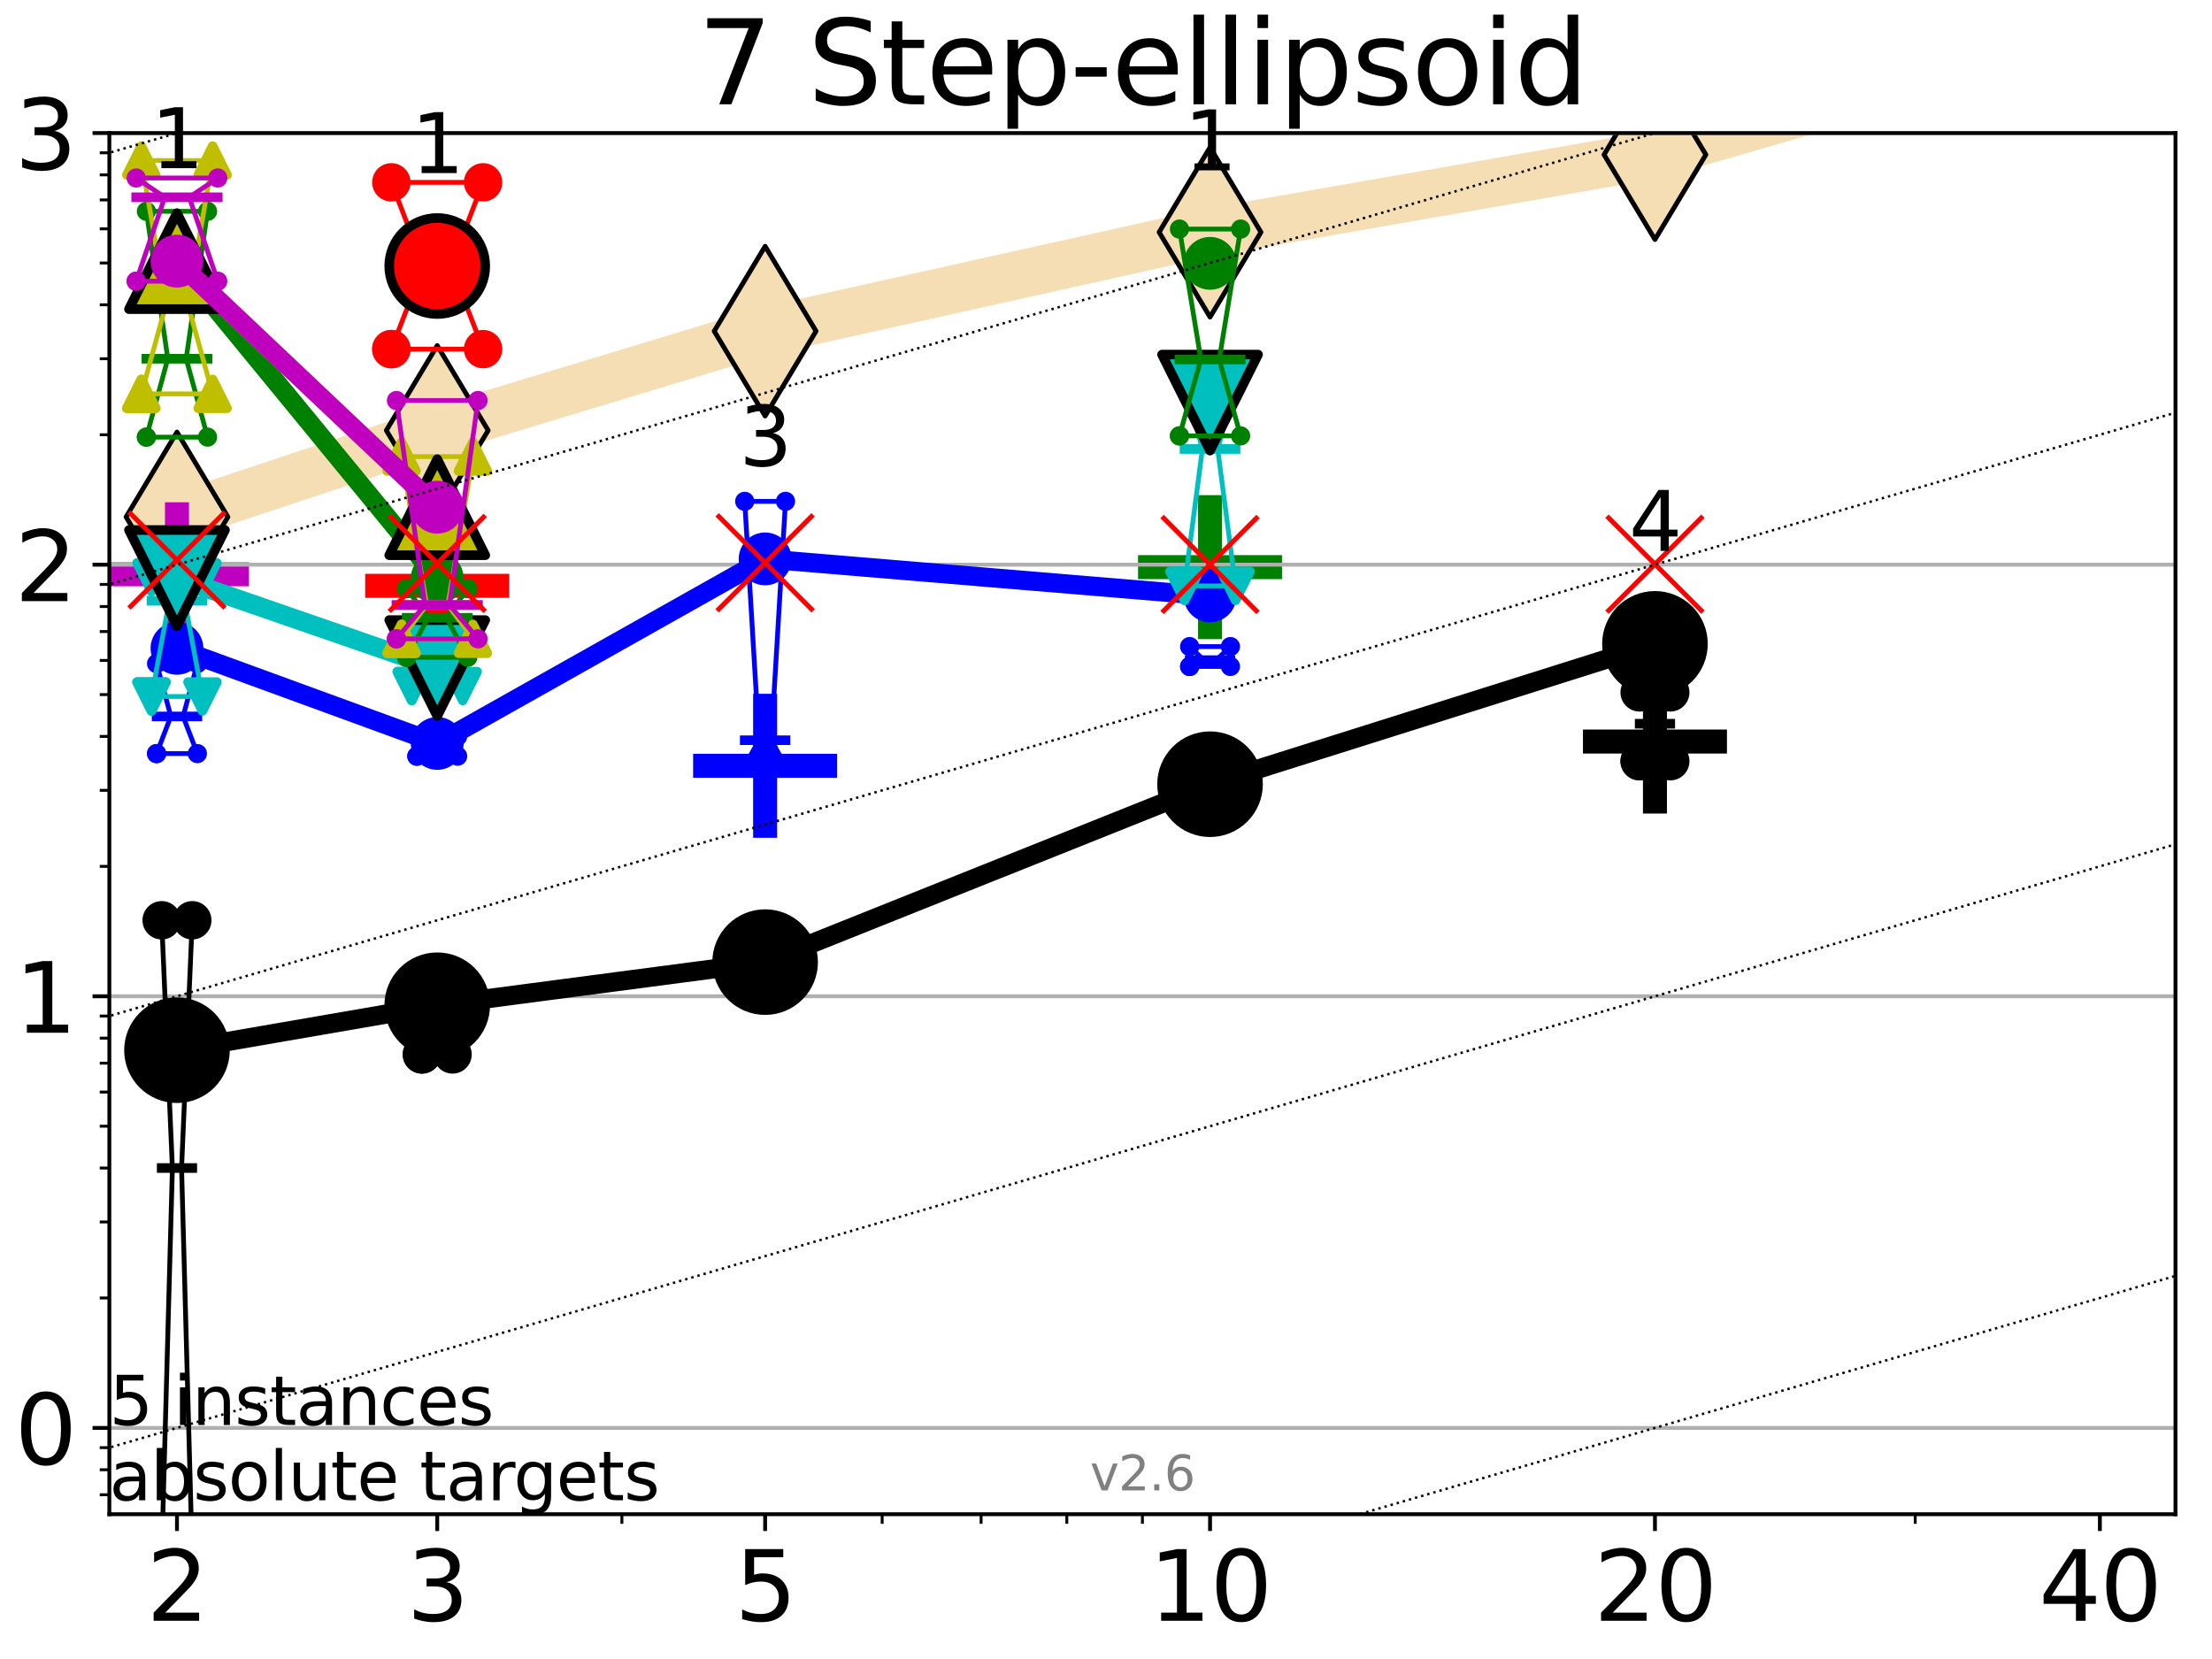 <?xml version="1.0" encoding="utf-8" standalone="no"?>
<!DOCTYPE svg PUBLIC "-//W3C//DTD SVG 1.1//EN"
  "http://www.w3.org/Graphics/SVG/1.1/DTD/svg11.dtd">
<svg xmlns:xlink="http://www.w3.org/1999/xlink" width="460.8pt" height="345.6pt" viewBox="0 0 460.8 345.6" xmlns="http://www.w3.org/2000/svg" version="1.1">
 <defs>
  <style type="text/css">*{stroke-linejoin: round; stroke-linecap: butt}</style>
 </defs>
 <g id="figure_1">
  <g id="patch_1">
   <path d="M 0 345.6 
L 460.8 345.6 
L 460.8 0 
L 0 0 
z
" style="fill: #ffffff"/>
  </g>
  <g id="axes_1">
   <g id="patch_2">
    <path d="M 22.78 315.44 
L 453.192 315.44 
L 453.192 27.72 
L 22.78 27.72 
z
" style="fill: #ffffff"/>
   </g>
   <g id="line2d_1">
    <path d="M 36.868 107.689 
L 91.085 89.666 
L 159.39 68.983 
L 252.074 48.37 
L 344.758 32.22 
L 437.443 5.425 
" clip-path="url(#pdf58e0ed1c)" style="fill: none; stroke: #f5deb3; stroke-width: 10; stroke-linecap: square"/>
    <defs>
     <path id="m985fceb327" d="M -0 17.678 
L 10.607 0 
L 0 -17.678 
L -10.607 -0 
z
" style="stroke: #000000; stroke-linejoin: miter"/>
    </defs>
    <g clip-path="url(#pdf58e0ed1c)">
     <use xlink:href="#m985fceb327" x="36.868" y="107.689" style="fill: #f5deb3; stroke: #000000; stroke-linejoin: miter"/>
     <use xlink:href="#m985fceb327" x="91.085" y="89.666" style="fill: #f5deb3; stroke: #000000; stroke-linejoin: miter"/>
     <use xlink:href="#m985fceb327" x="159.39" y="68.983" style="fill: #f5deb3; stroke: #000000; stroke-linejoin: miter"/>
     <use xlink:href="#m985fceb327" x="252.074" y="48.37" style="fill: #f5deb3; stroke: #000000; stroke-linejoin: miter"/>
     <use xlink:href="#m985fceb327" x="344.758" y="32.22" style="fill: #f5deb3; stroke: #000000; stroke-linejoin: miter"/>
     <use xlink:href="#m985fceb327" x="437.443" y="5.425" style="fill: #f5deb3; stroke: #000000; stroke-linejoin: miter"/>
    </g>
   </g>
   <g id="line2d_2">
    <defs>
     <path id="m6ec0482c11" d="M -15 0 
L 15 0 
M 0 15 
L 0 -15 
" style="stroke: #000000; stroke-width: 5"/>
    </defs>
    <g clip-path="url(#pdf58e0ed1c)">
     <use xlink:href="#m6ec0482c11" x="344.758" y="154.476" style="stroke: #000000; stroke-width: 5"/>
    </g>
   </g>
   <g id="line2d_3">
    <defs>
     <path id="med00003be4" d="M -15 0 
L 15 0 
M 0 15 
L 0 -15 
" style="stroke: #bf00bf; stroke-width: 5"/>
    </defs>
    <g clip-path="url(#pdf58e0ed1c)">
     <use xlink:href="#med00003be4" x="36.868" y="119.635" style="fill: #bf00bf; stroke: #bf00bf; stroke-width: 5"/>
    </g>
   </g>
   <g id="line2d_4">
    <defs>
     <path id="mf19eb1ece4" d="M -15 0 
L 15 0 
M 0 15 
L 0 -15 
" style="stroke: #0000ff; stroke-width: 5"/>
    </defs>
    <g clip-path="url(#pdf58e0ed1c)">
     <use xlink:href="#mf19eb1ece4" x="159.39" y="159.529" style="fill: #0000ff; stroke: #0000ff; stroke-width: 5"/>
    </g>
   </g>
   <g id="line2d_5">
    <defs>
     <path id="m7e7d480a68" d="M -15 0 
L 15 0 
M 0 15 
L 0 -15 
" style="stroke: #008000; stroke-width: 5"/>
    </defs>
    <g clip-path="url(#pdf58e0ed1c)">
     <use xlink:href="#m7e7d480a68" x="252.074" y="118.143" style="fill: #008000; stroke: #008000; stroke-width: 5"/>
    </g>
   </g>
   <g id="line2d_6">
    <defs>
     <path id="m68c87577d9" d="M -15 0 
L 15 0 
M 0 15 
L 0 -15 
" style="stroke: #ff0000; stroke-width: 5"/>
    </defs>
    <g clip-path="url(#pdf58e0ed1c)">
     <use xlink:href="#m68c87577d9" x="91.085" y="122.037" style="fill: #ff0000; stroke: #ff0000; stroke-width: 5"/>
    </g>
   </g>
   <g id="matplotlib.axis_1">
    <g id="xtick_1">
     <g id="line2d_7">
      <defs>
       <path id="m4b4f336ebd" d="M 0 0 
L 0 3.5 
" style="stroke: #000000; stroke-width: 0.8"/>
      </defs>
      <g>
       <use xlink:href="#m4b4f336ebd" x="36.868" y="315.44" style="stroke: #000000; stroke-width: 0.8"/>
      </g>
     </g>
     <g id="text_1">
      <!-- 2 -->
      <g transform="translate(30.506 337.637)scale(0.2 -0.2)">
       <defs>
        <path id="DejaVuSans-32" d="M 1228 531 
L 3431 531 
L 3431 0 
L 469 0 
L 469 531 
Q 828 903 1448 1529 
Q 2069 2156 2228 2338 
Q 2531 2678 2651 2914 
Q 2772 3150 2772 3378 
Q 2772 3750 2511 3984 
Q 2250 4219 1831 4219 
Q 1534 4219 1204 4116 
Q 875 4013 500 3803 
L 500 4441 
Q 881 4594 1212 4672 
Q 1544 4750 1819 4750 
Q 2544 4750 2975 4387 
Q 3406 4025 3406 3419 
Q 3406 3131 3298 2873 
Q 3191 2616 2906 2266 
Q 2828 2175 2409 1742 
Q 1991 1309 1228 531 
z
" transform="scale(0.016)"/>
       </defs>
       <use xlink:href="#DejaVuSans-32"/>
      </g>
     </g>
    </g>
    <g id="xtick_2">
     <g id="line2d_8">
      <g>
       <use xlink:href="#m4b4f336ebd" x="91.085" y="315.44" style="stroke: #000000; stroke-width: 0.8"/>
      </g>
     </g>
     <g id="text_2">
      <!-- 3 -->
      <g transform="translate(84.723 337.637)scale(0.2 -0.2)">
       <defs>
        <path id="DejaVuSans-33" d="M 2597 2516 
Q 3050 2419 3304 2112 
Q 3559 1806 3559 1356 
Q 3559 666 3084 287 
Q 2609 -91 1734 -91 
Q 1441 -91 1130 -33 
Q 819 25 488 141 
L 488 750 
Q 750 597 1062 519 
Q 1375 441 1716 441 
Q 2309 441 2620 675 
Q 2931 909 2931 1356 
Q 2931 1769 2642 2001 
Q 2353 2234 1838 2234 
L 1294 2234 
L 1294 2753 
L 1863 2753 
Q 2328 2753 2575 2939 
Q 2822 3125 2822 3475 
Q 2822 3834 2567 4026 
Q 2313 4219 1838 4219 
Q 1578 4219 1281 4162 
Q 984 4106 628 3988 
L 628 4550 
Q 988 4650 1302 4700 
Q 1616 4750 1894 4750 
Q 2613 4750 3031 4423 
Q 3450 4097 3450 3541 
Q 3450 3153 3228 2886 
Q 3006 2619 2597 2516 
z
" transform="scale(0.016)"/>
       </defs>
       <use xlink:href="#DejaVuSans-33"/>
      </g>
     </g>
    </g>
    <g id="xtick_3">
     <g id="line2d_9">
      <g>
       <use xlink:href="#m4b4f336ebd" x="159.39" y="315.44" style="stroke: #000000; stroke-width: 0.8"/>
      </g>
     </g>
     <g id="text_3">
      <!-- 5 -->
      <g transform="translate(153.028 337.637)scale(0.2 -0.2)">
       <defs>
        <path id="DejaVuSans-35" d="M 691 4666 
L 3169 4666 
L 3169 4134 
L 1269 4134 
L 1269 2991 
Q 1406 3038 1543 3061 
Q 1681 3084 1819 3084 
Q 2600 3084 3056 2656 
Q 3513 2228 3513 1497 
Q 3513 744 3044 326 
Q 2575 -91 1722 -91 
Q 1428 -91 1123 -41 
Q 819 9 494 109 
L 494 744 
Q 775 591 1075 516 
Q 1375 441 1709 441 
Q 2250 441 2565 725 
Q 2881 1009 2881 1497 
Q 2881 1984 2565 2268 
Q 2250 2553 1709 2553 
Q 1456 2553 1204 2497 
Q 953 2441 691 2322 
L 691 4666 
z
" transform="scale(0.016)"/>
       </defs>
       <use xlink:href="#DejaVuSans-35"/>
      </g>
     </g>
    </g>
    <g id="xtick_4">
     <g id="line2d_10">
      <g>
       <use xlink:href="#m4b4f336ebd" x="252.074" y="315.44" style="stroke: #000000; stroke-width: 0.8"/>
      </g>
     </g>
     <g id="text_4">
      <!-- 10 -->
      <g transform="translate(239.349 337.637)scale(0.2 -0.2)">
       <defs>
        <path id="DejaVuSans-31" d="M 794 531 
L 1825 531 
L 1825 4091 
L 703 3866 
L 703 4441 
L 1819 4666 
L 2450 4666 
L 2450 531 
L 3481 531 
L 3481 0 
L 794 0 
L 794 531 
z
" transform="scale(0.016)"/>
        <path id="DejaVuSans-30" d="M 2034 4250 
Q 1547 4250 1301 3770 
Q 1056 3291 1056 2328 
Q 1056 1369 1301 889 
Q 1547 409 2034 409 
Q 2525 409 2770 889 
Q 3016 1369 3016 2328 
Q 3016 3291 2770 3770 
Q 2525 4250 2034 4250 
z
M 2034 4750 
Q 2819 4750 3233 4129 
Q 3647 3509 3647 2328 
Q 3647 1150 3233 529 
Q 2819 -91 2034 -91 
Q 1250 -91 836 529 
Q 422 1150 422 2328 
Q 422 3509 836 4129 
Q 1250 4750 2034 4750 
z
" transform="scale(0.016)"/>
       </defs>
       <use xlink:href="#DejaVuSans-31"/>
       <use xlink:href="#DejaVuSans-30" x="63.623"/>
      </g>
     </g>
    </g>
    <g id="xtick_5">
     <g id="line2d_11">
      <g>
       <use xlink:href="#m4b4f336ebd" x="344.758" y="315.44" style="stroke: #000000; stroke-width: 0.8"/>
      </g>
     </g>
     <g id="text_5">
      <!-- 20 -->
      <g transform="translate(332.033 337.637)scale(0.2 -0.2)">
       <use xlink:href="#DejaVuSans-32"/>
       <use xlink:href="#DejaVuSans-30" x="63.623"/>
      </g>
     </g>
    </g>
    <g id="xtick_6">
     <g id="line2d_12">
      <g>
       <use xlink:href="#m4b4f336ebd" x="437.443" y="315.44" style="stroke: #000000; stroke-width: 0.8"/>
      </g>
     </g>
     <g id="text_6">
      <!-- 40 -->
      <g transform="translate(424.718 337.637)scale(0.2 -0.2)">
       <defs>
        <path id="DejaVuSans-34" d="M 2419 4116 
L 825 1625 
L 2419 1625 
L 2419 4116 
z
M 2253 4666 
L 3047 4666 
L 3047 1625 
L 3713 1625 
L 3713 1100 
L 3047 1100 
L 3047 0 
L 2419 0 
L 2419 1100 
L 313 1100 
L 313 1709 
L 2253 4666 
z
" transform="scale(0.016)"/>
       </defs>
       <use xlink:href="#DejaVuSans-34"/>
       <use xlink:href="#DejaVuSans-30" x="63.623"/>
      </g>
     </g>
    </g>
    <g id="xtick_7">
     <g id="line2d_13">
      <defs>
       <path id="mab0645e1ff" d="M 0 0 
L 0 2 
" style="stroke: #000000; stroke-width: 0.6"/>
      </defs>
      <g>
       <use xlink:href="#mab0645e1ff" x="129.552" y="315.44" style="stroke: #000000; stroke-width: 0.6"/>
      </g>
     </g>
    </g>
    <g id="xtick_8">
     <g id="line2d_14">
      <g>
       <use xlink:href="#mab0645e1ff" x="183.769" y="315.44" style="stroke: #000000; stroke-width: 0.6"/>
      </g>
     </g>
    </g>
    <g id="xtick_9">
     <g id="line2d_15">
      <g>
       <use xlink:href="#mab0645e1ff" x="204.381" y="315.44" style="stroke: #000000; stroke-width: 0.6"/>
      </g>
     </g>
    </g>
    <g id="xtick_10">
     <g id="line2d_16">
      <g>
       <use xlink:href="#mab0645e1ff" x="222.237" y="315.44" style="stroke: #000000; stroke-width: 0.6"/>
      </g>
     </g>
    </g>
    <g id="xtick_11">
     <g id="line2d_17">
      <g>
       <use xlink:href="#mab0645e1ff" x="237.986" y="315.44" style="stroke: #000000; stroke-width: 0.6"/>
      </g>
     </g>
    </g>
    <g id="xtick_12">
     <g id="line2d_18">
      <g>
       <use xlink:href="#mab0645e1ff" x="398.975" y="315.44" style="stroke: #000000; stroke-width: 0.6"/>
      </g>
     </g>
    </g>
   </g>
   <g id="matplotlib.axis_2">
    <g id="ytick_1">
     <g id="line2d_19">
      <path d="M 22.78 297.458 
L 453.192 297.458 
" clip-path="url(#pdf58e0ed1c)" style="fill: none; stroke: #b0b0b0; stroke-width: 0.8; stroke-linecap: square"/>
     </g>
     <g id="line2d_20">
      <defs>
       <path id="md00b5c9425" d="M 0 0 
L -3.5 0 
" style="stroke: #000000; stroke-width: 0.8"/>
      </defs>
      <g>
       <use xlink:href="#md00b5c9425" x="22.78" y="297.458" style="stroke: #000000; stroke-width: 0.8"/>
      </g>
     </g>
     <g id="text_7">
      <!-- 0 -->
      <g transform="translate(3.055 305.056)scale(0.2 -0.2)">
       <use xlink:href="#DejaVuSans-30"/>
      </g>
     </g>
    </g>
    <g id="ytick_2">
     <g id="line2d_21">
      <path d="M 22.78 207.545 
L 453.192 207.545 
" clip-path="url(#pdf58e0ed1c)" style="fill: none; stroke: #b0b0b0; stroke-width: 0.8; stroke-linecap: square"/>
     </g>
     <g id="line2d_22">
      <g>
       <use xlink:href="#md00b5c9425" x="22.78" y="207.545" style="stroke: #000000; stroke-width: 0.8"/>
      </g>
     </g>
     <g id="text_8">
      <!-- 1 -->
      <g transform="translate(3.055 215.143)scale(0.2 -0.2)">
       <use xlink:href="#DejaVuSans-31"/>
      </g>
     </g>
    </g>
    <g id="ytick_3">
     <g id="line2d_23">
      <path d="M 22.78 117.633 
L 453.192 117.633 
" clip-path="url(#pdf58e0ed1c)" style="fill: none; stroke: #b0b0b0; stroke-width: 0.8; stroke-linecap: square"/>
     </g>
     <g id="line2d_24">
      <g>
       <use xlink:href="#md00b5c9425" x="22.78" y="117.633" style="stroke: #000000; stroke-width: 0.8"/>
      </g>
     </g>
     <g id="text_9">
      <!-- 2 -->
      <g transform="translate(3.055 125.231)scale(0.2 -0.2)">
       <use xlink:href="#DejaVuSans-32"/>
      </g>
     </g>
    </g>
    <g id="ytick_4">
     <g id="line2d_25">
      <path d="M 22.78 27.72 
L 453.192 27.72 
" clip-path="url(#pdf58e0ed1c)" style="fill: none; stroke: #b0b0b0; stroke-width: 0.8; stroke-linecap: square"/>
     </g>
     <g id="line2d_26">
      <g>
       <use xlink:href="#md00b5c9425" x="22.78" y="27.72" style="stroke: #000000; stroke-width: 0.8"/>
      </g>
     </g>
     <g id="text_10">
      <!-- 3 -->
      <g transform="translate(3.055 35.318)scale(0.2 -0.2)">
       <use xlink:href="#DejaVuSans-33"/>
      </g>
     </g>
    </g>
    <g id="ytick_5">
     <g id="line2d_27">
      <defs>
       <path id="mdfb58036d2" d="M 0 0 
L -2 0 
" style="stroke: #000000; stroke-width: 0.6"/>
      </defs>
      <g>
       <use xlink:href="#mdfb58036d2" x="22.78" y="311.385" style="stroke: #000000; stroke-width: 0.6"/>
      </g>
     </g>
    </g>
    <g id="ytick_6">
     <g id="line2d_28">
      <g>
       <use xlink:href="#mdfb58036d2" x="22.78" y="306.171" style="stroke: #000000; stroke-width: 0.6"/>
      </g>
     </g>
    </g>
    <g id="ytick_7">
     <g id="line2d_29">
      <g>
       <use xlink:href="#mdfb58036d2" x="22.78" y="301.572" style="stroke: #000000; stroke-width: 0.6"/>
      </g>
     </g>
    </g>
    <g id="ytick_8">
     <g id="line2d_30">
      <g>
       <use xlink:href="#mdfb58036d2" x="22.78" y="270.391" style="stroke: #000000; stroke-width: 0.6"/>
      </g>
     </g>
    </g>
    <g id="ytick_9">
     <g id="line2d_31">
      <g>
       <use xlink:href="#mdfb58036d2" x="22.78" y="254.558" style="stroke: #000000; stroke-width: 0.6"/>
      </g>
     </g>
    </g>
    <g id="ytick_10">
     <g id="line2d_32">
      <g>
       <use xlink:href="#mdfb58036d2" x="22.78" y="243.325" style="stroke: #000000; stroke-width: 0.6"/>
      </g>
     </g>
    </g>
    <g id="ytick_11">
     <g id="line2d_33">
      <g>
       <use xlink:href="#mdfb58036d2" x="22.78" y="234.611" style="stroke: #000000; stroke-width: 0.6"/>
      </g>
     </g>
    </g>
    <g id="ytick_12">
     <g id="line2d_34">
      <g>
       <use xlink:href="#mdfb58036d2" x="22.78" y="227.492" style="stroke: #000000; stroke-width: 0.6"/>
      </g>
     </g>
    </g>
    <g id="ytick_13">
     <g id="line2d_35">
      <g>
       <use xlink:href="#mdfb58036d2" x="22.78" y="221.473" style="stroke: #000000; stroke-width: 0.6"/>
      </g>
     </g>
    </g>
    <g id="ytick_14">
     <g id="line2d_36">
      <g>
       <use xlink:href="#mdfb58036d2" x="22.78" y="216.258" style="stroke: #000000; stroke-width: 0.6"/>
      </g>
     </g>
    </g>
    <g id="ytick_15">
     <g id="line2d_37">
      <g>
       <use xlink:href="#mdfb58036d2" x="22.78" y="211.659" style="stroke: #000000; stroke-width: 0.6"/>
      </g>
     </g>
    </g>
    <g id="ytick_16">
     <g id="line2d_38">
      <g>
       <use xlink:href="#mdfb58036d2" x="22.78" y="180.479" style="stroke: #000000; stroke-width: 0.6"/>
      </g>
     </g>
    </g>
    <g id="ytick_17">
     <g id="line2d_39">
      <g>
       <use xlink:href="#mdfb58036d2" x="22.78" y="164.646" style="stroke: #000000; stroke-width: 0.6"/>
      </g>
     </g>
    </g>
    <g id="ytick_18">
     <g id="line2d_40">
      <g>
       <use xlink:href="#mdfb58036d2" x="22.78" y="153.412" style="stroke: #000000; stroke-width: 0.6"/>
      </g>
     </g>
    </g>
    <g id="ytick_19">
     <g id="line2d_41">
      <g>
       <use xlink:href="#mdfb58036d2" x="22.78" y="144.699" style="stroke: #000000; stroke-width: 0.6"/>
      </g>
     </g>
    </g>
    <g id="ytick_20">
     <g id="line2d_42">
      <g>
       <use xlink:href="#mdfb58036d2" x="22.78" y="137.579" style="stroke: #000000; stroke-width: 0.6"/>
      </g>
     </g>
    </g>
    <g id="ytick_21">
     <g id="line2d_43">
      <g>
       <use xlink:href="#mdfb58036d2" x="22.78" y="131.56" style="stroke: #000000; stroke-width: 0.6"/>
      </g>
     </g>
    </g>
    <g id="ytick_22">
     <g id="line2d_44">
      <g>
       <use xlink:href="#mdfb58036d2" x="22.78" y="126.346" style="stroke: #000000; stroke-width: 0.6"/>
      </g>
     </g>
    </g>
    <g id="ytick_23">
     <g id="line2d_45">
      <g>
       <use xlink:href="#mdfb58036d2" x="22.78" y="121.747" style="stroke: #000000; stroke-width: 0.6"/>
      </g>
     </g>
    </g>
    <g id="ytick_24">
     <g id="line2d_46">
      <g>
       <use xlink:href="#mdfb58036d2" x="22.78" y="90.566" style="stroke: #000000; stroke-width: 0.6"/>
      </g>
     </g>
    </g>
    <g id="ytick_25">
     <g id="line2d_47">
      <g>
       <use xlink:href="#mdfb58036d2" x="22.78" y="74.733" style="stroke: #000000; stroke-width: 0.6"/>
      </g>
     </g>
    </g>
    <g id="ytick_26">
     <g id="line2d_48">
      <g>
       <use xlink:href="#mdfb58036d2" x="22.78" y="63.5" style="stroke: #000000; stroke-width: 0.6"/>
      </g>
     </g>
    </g>
    <g id="ytick_27">
     <g id="line2d_49">
      <g>
       <use xlink:href="#mdfb58036d2" x="22.78" y="54.786" style="stroke: #000000; stroke-width: 0.6"/>
      </g>
     </g>
    </g>
    <g id="ytick_28">
     <g id="line2d_50">
      <g>
       <use xlink:href="#mdfb58036d2" x="22.78" y="47.667" style="stroke: #000000; stroke-width: 0.6"/>
      </g>
     </g>
    </g>
    <g id="ytick_29">
     <g id="line2d_51">
      <g>
       <use xlink:href="#mdfb58036d2" x="22.78" y="41.648" style="stroke: #000000; stroke-width: 0.6"/>
      </g>
     </g>
    </g>
    <g id="ytick_30">
     <g id="line2d_52">
      <g>
       <use xlink:href="#mdfb58036d2" x="22.78" y="36.433" style="stroke: #000000; stroke-width: 0.6"/>
      </g>
     </g>
    </g>
    <g id="ytick_31">
     <g id="line2d_53">
      <g>
       <use xlink:href="#mdfb58036d2" x="22.78" y="31.834" style="stroke: #000000; stroke-width: 0.6"/>
      </g>
     </g>
    </g>
   </g>
   <g id="line2d_54">
    <path d="M 33.682 324.524 
L 35.912 243.325 
L 33.682 191.712 
L 40.054 191.712 
L 37.824 243.325 
L 40.054 324.524 
L 33.682 324.524 
" clip-path="url(#pdf58e0ed1c)" style="fill: none; stroke: #000000; stroke-linecap: square"/>
   </g>
   <g id="line2d_55">
    <path d="M 33.682 324.524 
L 40.054 324.524 
L 40.054 191.712 
L 33.682 191.712 
L 33.682 324.524 
" clip-path="url(#pdf58e0ed1c)" style="fill: none"/>
    <defs>
     <path id="me26cb00bb2" d="M 0 3 
C 0.796 3 1.559 2.684 2.121 2.121 
C 2.684 1.559 3 0.796 3 0 
C 3 -0.796 2.684 -1.559 2.121 -2.121 
C 1.559 -2.684 0.796 -3 0 -3 
C -0.796 -3 -1.559 -2.684 -2.121 -2.121 
C -2.684 -1.559 -3 -0.796 -3 0 
C -3 0.796 -2.684 1.559 -2.121 2.121 
C -1.559 2.684 -0.796 3 0 3 
z
" style="stroke: #000000; stroke-width: 2"/>
    </defs>
    <g clip-path="url(#pdf58e0ed1c)">
     <use xlink:href="#me26cb00bb2" x="33.682" y="324.524" style="stroke: #000000; stroke-width: 2"/>
     <use xlink:href="#me26cb00bb2" x="40.054" y="324.524" style="stroke: #000000; stroke-width: 2"/>
     <use xlink:href="#me26cb00bb2" x="40.054" y="191.712" style="stroke: #000000; stroke-width: 2"/>
     <use xlink:href="#me26cb00bb2" x="33.682" y="191.712" style="stroke: #000000; stroke-width: 2"/>
     <use xlink:href="#me26cb00bb2" x="33.682" y="324.524" style="stroke: #000000; stroke-width: 2"/>
    </g>
   </g>
   <g id="line2d_56">
    <path d="M 33.682 243.325 
L 40.054 243.325 
" clip-path="url(#pdf58e0ed1c)" style="fill: none; stroke: #000000; stroke-width: 2; stroke-linecap: square"/>
   </g>
   <g id="line2d_57">
    <path d="M 87.899 219.656 
L 90.129 219.656 
L 87.899 206.265 
L 94.271 206.265 
L 92.041 219.656 
L 94.271 219.656 
L 87.899 219.656 
" clip-path="url(#pdf58e0ed1c)" style="fill: none; stroke: #000000; stroke-linecap: square"/>
   </g>
   <g id="line2d_58">
    <path d="M 87.899 219.656 
L 94.271 219.656 
L 94.271 206.265 
L 87.899 206.265 
L 87.899 219.656 
" clip-path="url(#pdf58e0ed1c)" style="fill: none"/>
    <g clip-path="url(#pdf58e0ed1c)">
     <use xlink:href="#me26cb00bb2" x="87.899" y="219.656" style="stroke: #000000; stroke-width: 2"/>
     <use xlink:href="#me26cb00bb2" x="94.271" y="219.656" style="stroke: #000000; stroke-width: 2"/>
     <use xlink:href="#me26cb00bb2" x="94.271" y="206.265" style="stroke: #000000; stroke-width: 2"/>
     <use xlink:href="#me26cb00bb2" x="87.899" y="206.265" style="stroke: #000000; stroke-width: 2"/>
     <use xlink:href="#me26cb00bb2" x="87.899" y="219.656" style="stroke: #000000; stroke-width: 2"/>
    </g>
   </g>
   <g id="line2d_59">
    <path d="M 87.899 219.656 
L 94.271 219.656 
" clip-path="url(#pdf58e0ed1c)" style="fill: none; stroke: #000000; stroke-width: 2; stroke-linecap: square"/>
   </g>
   <g id="line2d_60">
    <path d="M 156.204 203.823 
L 158.434 200.426 
L 156.204 195.538 
L 162.576 195.538 
L 160.346 200.426 
L 162.576 203.823 
L 156.204 203.823 
" clip-path="url(#pdf58e0ed1c)" style="fill: none; stroke: #000000; stroke-linecap: square"/>
   </g>
   <g id="line2d_61">
    <path d="M 156.204 203.823 
L 162.576 203.823 
L 162.576 195.538 
L 156.204 195.538 
L 156.204 203.823 
" clip-path="url(#pdf58e0ed1c)" style="fill: none"/>
    <g clip-path="url(#pdf58e0ed1c)">
     <use xlink:href="#me26cb00bb2" x="156.204" y="203.823" style="stroke: #000000; stroke-width: 2"/>
     <use xlink:href="#me26cb00bb2" x="162.576" y="203.823" style="stroke: #000000; stroke-width: 2"/>
     <use xlink:href="#me26cb00bb2" x="162.576" y="195.538" style="stroke: #000000; stroke-width: 2"/>
     <use xlink:href="#me26cb00bb2" x="156.204" y="195.538" style="stroke: #000000; stroke-width: 2"/>
     <use xlink:href="#me26cb00bb2" x="156.204" y="203.823" style="stroke: #000000; stroke-width: 2"/>
    </g>
   </g>
   <g id="line2d_62">
    <path d="M 156.204 200.426 
L 162.576 200.426 
" clip-path="url(#pdf58e0ed1c)" style="fill: none; stroke: #000000; stroke-width: 2; stroke-linecap: square"/>
   </g>
   <g id="line2d_63">
    <path d="M 248.888 164.129 
L 251.118 163.618 
L 248.888 161.52 
L 255.26 161.52 
L 253.03 163.618 
L 255.26 164.129 
L 248.888 164.129 
" clip-path="url(#pdf58e0ed1c)" style="fill: none; stroke: #000000; stroke-linecap: square"/>
   </g>
   <g id="line2d_64">
    <path d="M 248.888 164.129 
L 255.26 164.129 
L 255.26 161.52 
L 248.888 161.52 
L 248.888 164.129 
" clip-path="url(#pdf58e0ed1c)" style="fill: none"/>
    <g clip-path="url(#pdf58e0ed1c)">
     <use xlink:href="#me26cb00bb2" x="248.888" y="164.129" style="stroke: #000000; stroke-width: 2"/>
     <use xlink:href="#me26cb00bb2" x="255.26" y="164.129" style="stroke: #000000; stroke-width: 2"/>
     <use xlink:href="#me26cb00bb2" x="255.26" y="161.52" style="stroke: #000000; stroke-width: 2"/>
     <use xlink:href="#me26cb00bb2" x="248.888" y="161.52" style="stroke: #000000; stroke-width: 2"/>
     <use xlink:href="#me26cb00bb2" x="248.888" y="164.129" style="stroke: #000000; stroke-width: 2"/>
    </g>
   </g>
   <g id="line2d_65">
    <path d="M 248.888 163.618 
L 255.26 163.618 
" clip-path="url(#pdf58e0ed1c)" style="fill: none; stroke: #000000; stroke-width: 2; stroke-linecap: square"/>
   </g>
   <g id="line2d_66">
    <path d="M 341.572 158.571 
L 343.803 150.77 
L 341.572 144.233 
L 347.945 144.233 
L 345.714 150.77 
L 347.945 158.571 
L 341.572 158.571 
" clip-path="url(#pdf58e0ed1c)" style="fill: none; stroke: #000000; stroke-linecap: square"/>
   </g>
   <g id="line2d_67">
    <path d="M 341.572 158.571 
L 347.945 158.571 
L 347.945 144.233 
L 341.572 144.233 
L 341.572 158.571 
" clip-path="url(#pdf58e0ed1c)" style="fill: none"/>
    <g clip-path="url(#pdf58e0ed1c)">
     <use xlink:href="#me26cb00bb2" x="341.572" y="158.571" style="stroke: #000000; stroke-width: 2"/>
     <use xlink:href="#me26cb00bb2" x="347.945" y="158.571" style="stroke: #000000; stroke-width: 2"/>
     <use xlink:href="#me26cb00bb2" x="347.945" y="144.233" style="stroke: #000000; stroke-width: 2"/>
     <use xlink:href="#me26cb00bb2" x="341.572" y="144.233" style="stroke: #000000; stroke-width: 2"/>
     <use xlink:href="#me26cb00bb2" x="341.572" y="158.571" style="stroke: #000000; stroke-width: 2"/>
    </g>
   </g>
   <g id="line2d_68">
    <path d="M 341.572 150.77 
L 347.945 150.77 
" clip-path="url(#pdf58e0ed1c)" style="fill: none; stroke: #000000; stroke-width: 2; stroke-linecap: square"/>
   </g>
   <g id="line2d_69">
    <path d="M 36.868 218.779 
L 91.085 209.411 
" clip-path="url(#pdf58e0ed1c)" style="fill: none; stroke: #000000; stroke-width: 4; stroke-linecap: square"/>
   </g>
   <g id="line2d_70">
    <path d="M 91.085 209.411 
L 159.39 200.426 
" clip-path="url(#pdf58e0ed1c)" style="fill: none; stroke: #000000; stroke-width: 4; stroke-linecap: square"/>
   </g>
   <g id="line2d_71">
    <path d="M 159.39 200.426 
L 252.074 163.365 
" clip-path="url(#pdf58e0ed1c)" style="fill: none; stroke: #000000; stroke-width: 4; stroke-linecap: square"/>
   </g>
   <g id="line2d_72">
    <path d="M 252.074 163.365 
L 344.758 134.125 
" clip-path="url(#pdf58e0ed1c)" style="fill: none; stroke: #000000; stroke-width: 4; stroke-linecap: square"/>
   </g>
   <g id="line2d_73">
    <path d="M 36.868 218.779 
L 91.085 209.411 
L 159.39 200.426 
L 252.074 163.365 
L 344.758 134.125 
" clip-path="url(#pdf58e0ed1c)" style="fill: none"/>
    <defs>
     <path id="me92c60e0d4" d="M 0 10 
C 2.652 10 5.196 8.946 7.071 7.071 
C 8.946 5.196 10 2.652 10 0 
C 10 -2.652 8.946 -5.196 7.071 -7.071 
C 5.196 -8.946 2.652 -10 0 -10 
C -2.652 -10 -5.196 -8.946 -7.071 -7.071 
C -8.946 -5.196 -10 -2.652 -10 0 
C -10 2.652 -8.946 5.196 -7.071 7.071 
C -5.196 8.946 -2.652 10 0 10 
z
" style="stroke: #000000; stroke-width: 2"/>
    </defs>
    <g clip-path="url(#pdf58e0ed1c)">
     <use xlink:href="#me92c60e0d4" x="36.868" y="218.779" style="stroke: #000000; stroke-width: 2"/>
     <use xlink:href="#me92c60e0d4" x="91.085" y="209.411" style="stroke: #000000; stroke-width: 2"/>
     <use xlink:href="#me92c60e0d4" x="159.39" y="200.426" style="stroke: #000000; stroke-width: 2"/>
     <use xlink:href="#me92c60e0d4" x="252.074" y="163.365" style="stroke: #000000; stroke-width: 2"/>
     <use xlink:href="#me92c60e0d4" x="344.758" y="134.125" style="stroke: #000000; stroke-width: 2"/>
    </g>
   </g>
   <g id="line2d_74">
    <path d="M 32.62 156.988 
L 35.594 149.249 
L 32.62 138.236 
L 41.116 138.236 
L 38.143 149.249 
L 41.116 156.988 
L 32.62 156.988 
" clip-path="url(#pdf58e0ed1c)" style="fill: none; stroke: #0000ff; stroke-linecap: square"/>
   </g>
   <g id="line2d_75">
    <path d="M 32.62 156.988 
L 41.116 156.988 
L 41.116 138.236 
L 32.62 138.236 
L 32.62 156.988 
" clip-path="url(#pdf58e0ed1c)" style="fill: none"/>
    <defs>
     <path id="m5eb7b30a17" d="M 0 1.5 
C 0.398 1.5 0.779 1.342 1.061 1.061 
C 1.342 0.779 1.5 0.398 1.5 0 
C 1.5 -0.398 1.342 -0.779 1.061 -1.061 
C 0.779 -1.342 0.398 -1.5 0 -1.5 
C -0.398 -1.5 -0.779 -1.342 -1.061 -1.061 
C -1.342 -0.779 -1.5 -0.398 -1.5 0 
C -1.5 0.398 -1.342 0.779 -1.061 1.061 
C -0.779 1.342 -0.398 1.5 0 1.5 
z
" style="stroke: #0000ff"/>
    </defs>
    <g clip-path="url(#pdf58e0ed1c)">
     <use xlink:href="#m5eb7b30a17" x="32.62" y="156.988" style="fill: #0000ff; stroke: #0000ff"/>
     <use xlink:href="#m5eb7b30a17" x="41.116" y="156.988" style="fill: #0000ff; stroke: #0000ff"/>
     <use xlink:href="#m5eb7b30a17" x="41.116" y="138.236" style="fill: #0000ff; stroke: #0000ff"/>
     <use xlink:href="#m5eb7b30a17" x="32.62" y="138.236" style="fill: #0000ff; stroke: #0000ff"/>
     <use xlink:href="#m5eb7b30a17" x="32.62" y="156.988" style="fill: #0000ff; stroke: #0000ff"/>
    </g>
   </g>
   <g id="line2d_76">
    <path d="M 32.62 149.249 
L 41.116 149.249 
" clip-path="url(#pdf58e0ed1c)" style="fill: none; stroke: #0000ff; stroke-width: 2; stroke-linecap: square"/>
   </g>
   <g id="line2d_77">
    <path d="M 86.837 157.526 
L 89.811 157.526 
L 86.837 153.412 
L 95.333 153.412 
L 92.359 157.526 
L 95.333 157.526 
L 86.837 157.526 
" clip-path="url(#pdf58e0ed1c)" style="fill: none; stroke: #0000ff; stroke-linecap: square"/>
   </g>
   <g id="line2d_78">
    <path d="M 86.837 157.526 
L 95.333 157.526 
L 95.333 153.412 
L 86.837 153.412 
L 86.837 157.526 
" clip-path="url(#pdf58e0ed1c)" style="fill: none"/>
    <g clip-path="url(#pdf58e0ed1c)">
     <use xlink:href="#m5eb7b30a17" x="86.837" y="157.526" style="fill: #0000ff; stroke: #0000ff"/>
     <use xlink:href="#m5eb7b30a17" x="95.333" y="157.526" style="fill: #0000ff; stroke: #0000ff"/>
     <use xlink:href="#m5eb7b30a17" x="95.333" y="153.412" style="fill: #0000ff; stroke: #0000ff"/>
     <use xlink:href="#m5eb7b30a17" x="86.837" y="153.412" style="fill: #0000ff; stroke: #0000ff"/>
     <use xlink:href="#m5eb7b30a17" x="86.837" y="157.526" style="fill: #0000ff; stroke: #0000ff"/>
    </g>
   </g>
   <g id="line2d_79">
    <path d="M 86.837 157.526 
L 95.333 157.526 
" clip-path="url(#pdf58e0ed1c)" style="fill: none; stroke: #0000ff; stroke-width: 2; stroke-linecap: square"/>
   </g>
   <g id="line2d_80">
    <path d="M 155.142 159.529 
L 158.116 154.201 
L 155.142 104.438 
L 163.638 104.438 
L 160.665 154.201 
L 163.638 159.529 
L 155.142 159.529 
" clip-path="url(#pdf58e0ed1c)" style="fill: none; stroke: #0000ff; stroke-linecap: square"/>
   </g>
   <g id="line2d_81">
    <path d="M 155.142 159.529 
L 163.638 159.529 
L 163.638 104.438 
L 155.142 104.438 
L 155.142 159.529 
" clip-path="url(#pdf58e0ed1c)" style="fill: none"/>
    <g clip-path="url(#pdf58e0ed1c)">
     <use xlink:href="#m5eb7b30a17" x="155.142" y="159.529" style="fill: #0000ff; stroke: #0000ff"/>
     <use xlink:href="#m5eb7b30a17" x="163.638" y="159.529" style="fill: #0000ff; stroke: #0000ff"/>
     <use xlink:href="#m5eb7b30a17" x="163.638" y="104.438" style="fill: #0000ff; stroke: #0000ff"/>
     <use xlink:href="#m5eb7b30a17" x="155.142" y="104.438" style="fill: #0000ff; stroke: #0000ff"/>
     <use xlink:href="#m5eb7b30a17" x="155.142" y="159.529" style="fill: #0000ff; stroke: #0000ff"/>
    </g>
   </g>
   <g id="line2d_82">
    <path d="M 155.142 154.201 
L 163.638 154.201 
" clip-path="url(#pdf58e0ed1c)" style="fill: none; stroke: #0000ff; stroke-width: 2; stroke-linecap: square"/>
   </g>
   <g id="line2d_83">
    <path d="M 247.826 138.836 
L 250.8 137.514 
L 247.826 134.695 
L 256.322 134.695 
L 253.349 137.514 
L 256.322 138.836 
L 247.826 138.836 
" clip-path="url(#pdf58e0ed1c)" style="fill: none; stroke: #0000ff; stroke-linecap: square"/>
   </g>
   <g id="line2d_84">
    <path d="M 247.826 138.836 
L 256.322 138.836 
L 256.322 134.695 
L 247.826 134.695 
L 247.826 138.836 
" clip-path="url(#pdf58e0ed1c)" style="fill: none"/>
    <g clip-path="url(#pdf58e0ed1c)">
     <use xlink:href="#m5eb7b30a17" x="247.826" y="138.836" style="fill: #0000ff; stroke: #0000ff"/>
     <use xlink:href="#m5eb7b30a17" x="256.322" y="138.836" style="fill: #0000ff; stroke: #0000ff"/>
     <use xlink:href="#m5eb7b30a17" x="256.322" y="134.695" style="fill: #0000ff; stroke: #0000ff"/>
     <use xlink:href="#m5eb7b30a17" x="247.826" y="134.695" style="fill: #0000ff; stroke: #0000ff"/>
     <use xlink:href="#m5eb7b30a17" x="247.826" y="138.836" style="fill: #0000ff; stroke: #0000ff"/>
    </g>
   </g>
   <g id="line2d_85">
    <path d="M 247.826 137.514 
L 256.322 137.514 
" clip-path="url(#pdf58e0ed1c)" style="fill: none; stroke: #0000ff; stroke-width: 2; stroke-linecap: square"/>
   </g>
   <g id="line2d_86">
    <path d="M 36.868 135.059 
L 91.085 154.871 
" clip-path="url(#pdf58e0ed1c)" style="fill: none; stroke: #0000ff; stroke-width: 4; stroke-linecap: square"/>
   </g>
   <g id="line2d_87">
    <path d="M 91.085 154.871 
L 159.39 116.428 
" clip-path="url(#pdf58e0ed1c)" style="fill: none; stroke: #0000ff; stroke-width: 4; stroke-linecap: square"/>
   </g>
   <g id="line2d_88">
    <path d="M 159.39 116.428 
L 252.074 124.14 
" clip-path="url(#pdf58e0ed1c)" style="fill: none; stroke: #0000ff; stroke-width: 4; stroke-linecap: square"/>
   </g>
   <g id="line2d_89">
    <path d="M 36.868 135.059 
L 91.085 154.871 
L 159.39 116.428 
L 252.074 124.14 
" clip-path="url(#pdf58e0ed1c)" style="fill: none"/>
    <defs>
     <path id="m30fb8020bb" d="M 0 5 
C 1.326 5 2.598 4.473 3.536 3.536 
C 4.473 2.598 5 1.326 5 0 
C 5 -1.326 4.473 -2.598 3.536 -3.536 
C 2.598 -4.473 1.326 -5 0 -5 
C -1.326 -5 -2.598 -4.473 -3.536 -3.536 
C -4.473 -2.598 -5 -1.326 -5 0 
C -5 1.326 -4.473 2.598 -3.536 3.536 
C -2.598 4.473 -1.326 5 0 5 
z
" style="stroke: #0000ff"/>
    </defs>
    <g clip-path="url(#pdf58e0ed1c)">
     <use xlink:href="#m30fb8020bb" x="36.868" y="135.059" style="fill: #0000ff; stroke: #0000ff"/>
     <use xlink:href="#m30fb8020bb" x="91.085" y="154.871" style="fill: #0000ff; stroke: #0000ff"/>
     <use xlink:href="#m30fb8020bb" x="159.39" y="116.428" style="fill: #0000ff; stroke: #0000ff"/>
     <use xlink:href="#m30fb8020bb" x="252.074" y="124.14" style="fill: #0000ff; stroke: #0000ff"/>
    </g>
   </g>
   <g id="line2d_90">
    <path d="M 31.558 145.091 
L 35.275 125.144 
L 31.558 120.257 
L 42.178 120.257 
L 38.461 125.144 
L 42.178 145.091 
L 31.558 145.091 
" clip-path="url(#pdf58e0ed1c)" style="fill: none; stroke: #00bfbf; stroke-linecap: square"/>
   </g>
   <g id="line2d_91">
    <path d="M 31.558 145.091 
L 42.178 145.091 
L 42.178 120.257 
L 31.558 120.257 
L 31.558 145.091 
" clip-path="url(#pdf58e0ed1c)" style="fill: none"/>
    <defs>
     <path id="m5eeffd6306" d="M -0 3 
L 3 -3 
L -3 -3 
z
" style="stroke: #00bfbf; stroke-width: 2; stroke-linejoin: miter"/>
    </defs>
    <g clip-path="url(#pdf58e0ed1c)">
     <use xlink:href="#m5eeffd6306" x="31.558" y="145.091" style="fill: #00bfbf; stroke: #00bfbf; stroke-width: 2; stroke-linejoin: miter"/>
     <use xlink:href="#m5eeffd6306" x="42.178" y="145.091" style="fill: #00bfbf; stroke: #00bfbf; stroke-width: 2; stroke-linejoin: miter"/>
     <use xlink:href="#m5eeffd6306" x="42.178" y="120.257" style="fill: #00bfbf; stroke: #00bfbf; stroke-width: 2; stroke-linejoin: miter"/>
     <use xlink:href="#m5eeffd6306" x="31.558" y="120.257" style="fill: #00bfbf; stroke: #00bfbf; stroke-width: 2; stroke-linejoin: miter"/>
     <use xlink:href="#m5eeffd6306" x="31.558" y="145.091" style="fill: #00bfbf; stroke: #00bfbf; stroke-width: 2; stroke-linejoin: miter"/>
    </g>
   </g>
   <g id="line2d_92">
    <path d="M 31.558 125.144 
L 42.178 125.144 
" clip-path="url(#pdf58e0ed1c)" style="fill: none; stroke: #00bfbf; stroke-width: 2; stroke-linecap: square"/>
   </g>
   <g id="line2d_93">
    <path d="M 85.775 142.918 
L 89.492 136.09 
L 85.775 135.468 
L 96.395 135.468 
L 92.678 136.09 
L 96.395 142.918 
L 85.775 142.918 
" clip-path="url(#pdf58e0ed1c)" style="fill: none; stroke: #00bfbf; stroke-linecap: square"/>
   </g>
   <g id="line2d_94">
    <path d="M 85.775 142.918 
L 96.395 142.918 
L 96.395 135.468 
L 85.775 135.468 
L 85.775 142.918 
" clip-path="url(#pdf58e0ed1c)" style="fill: none"/>
    <g clip-path="url(#pdf58e0ed1c)">
     <use xlink:href="#m5eeffd6306" x="85.775" y="142.918" style="fill: #00bfbf; stroke: #00bfbf; stroke-width: 2; stroke-linejoin: miter"/>
     <use xlink:href="#m5eeffd6306" x="96.395" y="142.918" style="fill: #00bfbf; stroke: #00bfbf; stroke-width: 2; stroke-linejoin: miter"/>
     <use xlink:href="#m5eeffd6306" x="96.395" y="135.468" style="fill: #00bfbf; stroke: #00bfbf; stroke-width: 2; stroke-linejoin: miter"/>
     <use xlink:href="#m5eeffd6306" x="85.775" y="135.468" style="fill: #00bfbf; stroke: #00bfbf; stroke-width: 2; stroke-linejoin: miter"/>
     <use xlink:href="#m5eeffd6306" x="85.775" y="142.918" style="fill: #00bfbf; stroke: #00bfbf; stroke-width: 2; stroke-linejoin: miter"/>
    </g>
   </g>
   <g id="line2d_95">
    <path d="M 85.775 136.09 
L 96.395 136.09 
" clip-path="url(#pdf58e0ed1c)" style="fill: none; stroke: #00bfbf; stroke-width: 2; stroke-linecap: square"/>
   </g>
   <g id="line2d_96">
    <path d="M 246.764 122.052 
L 250.481 93.526 
L 246.764 80.1 
L 257.384 80.1 
L 253.667 93.526 
L 257.384 122.052 
L 246.764 122.052 
" clip-path="url(#pdf58e0ed1c)" style="fill: none; stroke: #00bfbf; stroke-linecap: square"/>
   </g>
   <g id="line2d_97">
    <path d="M 246.764 122.052 
L 257.384 122.052 
L 257.384 80.1 
L 246.764 80.1 
L 246.764 122.052 
" clip-path="url(#pdf58e0ed1c)" style="fill: none"/>
    <g clip-path="url(#pdf58e0ed1c)">
     <use xlink:href="#m5eeffd6306" x="246.764" y="122.052" style="fill: #00bfbf; stroke: #00bfbf; stroke-width: 2; stroke-linejoin: miter"/>
     <use xlink:href="#m5eeffd6306" x="257.384" y="122.052" style="fill: #00bfbf; stroke: #00bfbf; stroke-width: 2; stroke-linejoin: miter"/>
     <use xlink:href="#m5eeffd6306" x="257.384" y="80.1" style="fill: #00bfbf; stroke: #00bfbf; stroke-width: 2; stroke-linejoin: miter"/>
     <use xlink:href="#m5eeffd6306" x="246.764" y="80.1" style="fill: #00bfbf; stroke: #00bfbf; stroke-width: 2; stroke-linejoin: miter"/>
     <use xlink:href="#m5eeffd6306" x="246.764" y="122.052" style="fill: #00bfbf; stroke: #00bfbf; stroke-width: 2; stroke-linejoin: miter"/>
    </g>
   </g>
   <g id="line2d_98">
    <path d="M 246.764 93.526 
L 257.384 93.526 
" clip-path="url(#pdf58e0ed1c)" style="fill: none; stroke: #00bfbf; stroke-width: 2; stroke-linecap: square"/>
   </g>
   <g id="line2d_99">
    <path d="M 36.868 120.414 
L 91.085 139.174 
" clip-path="url(#pdf58e0ed1c)" style="fill: none; stroke: #00bfbf; stroke-width: 4; stroke-linecap: square"/>
   </g>
   <g id="line2d_100">
    <path d="M 36.868 120.414 
L 91.085 139.174 
L 252.074 83.864 
" clip-path="url(#pdf58e0ed1c)" style="fill: none"/>
    <defs>
     <path id="m0313f098e2" d="M -0 10 
L 10 -10 
L -10 -10 
z
" style="stroke: #000000; stroke-width: 2; stroke-linejoin: miter"/>
    </defs>
    <g clip-path="url(#pdf58e0ed1c)">
     <use xlink:href="#m0313f098e2" x="36.868" y="120.414" style="fill: #00bfbf; stroke: #000000; stroke-width: 2; stroke-linejoin: miter"/>
     <use xlink:href="#m0313f098e2" x="91.085" y="139.174" style="fill: #00bfbf; stroke: #000000; stroke-width: 2; stroke-linejoin: miter"/>
     <use xlink:href="#m0313f098e2" x="252.074" y="83.864" style="fill: #00bfbf; stroke: #000000; stroke-width: 2; stroke-linejoin: miter"/>
    </g>
   </g>
   <g id="line2d_101">
    <path d="M 30.496 91.057 
L 34.957 74.733 
L 30.496 44.019 
L 43.24 44.019 
L 38.78 74.733 
L 43.24 91.057 
L 30.496 91.057 
" clip-path="url(#pdf58e0ed1c)" style="fill: none; stroke: #008000; stroke-linecap: square"/>
   </g>
   <g id="line2d_102">
    <path d="M 30.496 91.057 
L 43.24 91.057 
L 43.24 44.019 
L 30.496 44.019 
L 30.496 91.057 
" clip-path="url(#pdf58e0ed1c)" style="fill: none"/>
    <defs>
     <path id="m8c90ed05a7" d="M 0 1.5 
C 0.398 1.5 0.779 1.342 1.061 1.061 
C 1.342 0.779 1.5 0.398 1.5 0 
C 1.5 -0.398 1.342 -0.779 1.061 -1.061 
C 0.779 -1.342 0.398 -1.5 0 -1.5 
C -0.398 -1.5 -0.779 -1.342 -1.061 -1.061 
C -1.342 -0.779 -1.5 -0.398 -1.5 0 
C -1.5 0.398 -1.342 0.779 -1.061 1.061 
C -0.779 1.342 -0.398 1.5 0 1.5 
z
" style="stroke: #008000"/>
    </defs>
    <g clip-path="url(#pdf58e0ed1c)">
     <use xlink:href="#m8c90ed05a7" x="30.496" y="91.057" style="fill: #008000; stroke: #008000"/>
     <use xlink:href="#m8c90ed05a7" x="43.24" y="91.057" style="fill: #008000; stroke: #008000"/>
     <use xlink:href="#m8c90ed05a7" x="43.24" y="44.019" style="fill: #008000; stroke: #008000"/>
     <use xlink:href="#m8c90ed05a7" x="30.496" y="44.019" style="fill: #008000; stroke: #008000"/>
     <use xlink:href="#m8c90ed05a7" x="30.496" y="91.057" style="fill: #008000; stroke: #008000"/>
    </g>
   </g>
   <g id="line2d_103">
    <path d="M 30.496 74.733 
L 43.24 74.733 
" clip-path="url(#pdf58e0ed1c)" style="fill: none; stroke: #008000; stroke-width: 2; stroke-linecap: square"/>
   </g>
   <g id="line2d_104">
    <path d="M 84.713 136.934 
L 89.173 128.693 
L 84.713 122.624 
L 97.457 122.624 
L 92.997 128.693 
L 97.457 136.934 
L 84.713 136.934 
" clip-path="url(#pdf58e0ed1c)" style="fill: none; stroke: #008000; stroke-linecap: square"/>
   </g>
   <g id="line2d_105">
    <path d="M 84.713 136.934 
L 97.457 136.934 
L 97.457 122.624 
L 84.713 122.624 
L 84.713 136.934 
" clip-path="url(#pdf58e0ed1c)" style="fill: none"/>
    <g clip-path="url(#pdf58e0ed1c)">
     <use xlink:href="#m8c90ed05a7" x="84.713" y="136.934" style="fill: #008000; stroke: #008000"/>
     <use xlink:href="#m8c90ed05a7" x="97.457" y="136.934" style="fill: #008000; stroke: #008000"/>
     <use xlink:href="#m8c90ed05a7" x="97.457" y="122.624" style="fill: #008000; stroke: #008000"/>
     <use xlink:href="#m8c90ed05a7" x="84.713" y="122.624" style="fill: #008000; stroke: #008000"/>
     <use xlink:href="#m8c90ed05a7" x="84.713" y="136.934" style="fill: #008000; stroke: #008000"/>
    </g>
   </g>
   <g id="line2d_106">
    <path d="M 84.713 128.693 
L 97.457 128.693 
" clip-path="url(#pdf58e0ed1c)" style="fill: none; stroke: #008000; stroke-width: 2; stroke-linecap: square"/>
   </g>
   <g id="line2d_107">
    <path d="M 245.702 90.801 
L 250.163 74.877 
L 245.702 47.719 
L 258.446 47.719 
L 253.986 74.877 
L 258.446 90.801 
L 245.702 90.801 
" clip-path="url(#pdf58e0ed1c)" style="fill: none; stroke: #008000; stroke-linecap: square"/>
   </g>
   <g id="line2d_108">
    <path d="M 245.702 90.801 
L 258.446 90.801 
L 258.446 47.719 
L 245.702 47.719 
L 245.702 90.801 
" clip-path="url(#pdf58e0ed1c)" style="fill: none"/>
    <g clip-path="url(#pdf58e0ed1c)">
     <use xlink:href="#m8c90ed05a7" x="245.702" y="90.801" style="fill: #008000; stroke: #008000"/>
     <use xlink:href="#m8c90ed05a7" x="258.446" y="90.801" style="fill: #008000; stroke: #008000"/>
     <use xlink:href="#m8c90ed05a7" x="258.446" y="47.719" style="fill: #008000; stroke: #008000"/>
     <use xlink:href="#m8c90ed05a7" x="245.702" y="47.719" style="fill: #008000; stroke: #008000"/>
     <use xlink:href="#m8c90ed05a7" x="245.702" y="90.801" style="fill: #008000; stroke: #008000"/>
    </g>
   </g>
   <g id="line2d_109">
    <path d="M 245.702 74.877 
L 258.446 74.877 
" clip-path="url(#pdf58e0ed1c)" style="fill: none; stroke: #008000; stroke-width: 2; stroke-linecap: square"/>
   </g>
   <g id="line2d_110">
    <path d="M 36.868 54.398 
L 91.085 120.431 
" clip-path="url(#pdf58e0ed1c)" style="fill: none; stroke: #008000; stroke-width: 4; stroke-linecap: square"/>
   </g>
   <g id="line2d_111">
    <path d="M 36.868 54.398 
L 91.085 120.431 
L 252.074 54.857 
" clip-path="url(#pdf58e0ed1c)" style="fill: none"/>
    <defs>
     <path id="m3bc921d840" d="M 0 5 
C 1.326 5 2.598 4.473 3.536 3.536 
C 4.473 2.598 5 1.326 5 0 
C 5 -1.326 4.473 -2.598 3.536 -3.536 
C 2.598 -4.473 1.326 -5 0 -5 
C -1.326 -5 -2.598 -4.473 -3.536 -3.536 
C -4.473 -2.598 -5 -1.326 -5 0 
C -5 1.326 -4.473 2.598 -3.536 3.536 
C -2.598 4.473 -1.326 5 0 5 
z
" style="stroke: #008000"/>
    </defs>
    <g clip-path="url(#pdf58e0ed1c)">
     <use xlink:href="#m3bc921d840" x="36.868" y="54.398" style="fill: #008000; stroke: #008000"/>
     <use xlink:href="#m3bc921d840" x="91.085" y="120.431" style="fill: #008000; stroke: #008000"/>
     <use xlink:href="#m3bc921d840" x="252.074" y="54.857" style="fill: #008000; stroke: #008000"/>
    </g>
   </g>
   <g id="line2d_112">
    <path d="M 29.434 82.048 
L 34.638 63.257 
L 29.434 33.44 
L 44.303 33.44 
L 39.099 63.257 
L 44.303 82.048 
L 29.434 82.048 
" clip-path="url(#pdf58e0ed1c)" style="fill: none; stroke: #bfbf00; stroke-linecap: square"/>
   </g>
   <g id="line2d_113">
    <path d="M 29.434 82.048 
L 44.303 82.048 
L 44.303 33.44 
L 29.434 33.44 
L 29.434 82.048 
" clip-path="url(#pdf58e0ed1c)" style="fill: none"/>
    <defs>
     <path id="m720fd3edf5" d="M 0 -3 
L -3 3 
L 3 3 
z
" style="stroke: #bfbf00; stroke-width: 2; stroke-linejoin: miter"/>
    </defs>
    <g clip-path="url(#pdf58e0ed1c)">
     <use xlink:href="#m720fd3edf5" x="29.434" y="82.048" style="fill: #bfbf00; stroke: #bfbf00; stroke-width: 2; stroke-linejoin: miter"/>
     <use xlink:href="#m720fd3edf5" x="44.303" y="82.048" style="fill: #bfbf00; stroke: #bfbf00; stroke-width: 2; stroke-linejoin: miter"/>
     <use xlink:href="#m720fd3edf5" x="44.303" y="33.44" style="fill: #bfbf00; stroke: #bfbf00; stroke-width: 2; stroke-linejoin: miter"/>
     <use xlink:href="#m720fd3edf5" x="29.434" y="33.44" style="fill: #bfbf00; stroke: #bfbf00; stroke-width: 2; stroke-linejoin: miter"/>
     <use xlink:href="#m720fd3edf5" x="29.434" y="82.048" style="fill: #bfbf00; stroke: #bfbf00; stroke-width: 2; stroke-linejoin: miter"/>
    </g>
   </g>
   <g id="line2d_114">
    <path d="M 29.434 63.257 
L 44.303 63.257 
" clip-path="url(#pdf58e0ed1c)" style="fill: none; stroke: #bfbf00; stroke-width: 2; stroke-linecap: square"/>
   </g>
   <g id="line2d_115">
    <path d="M 83.651 133.077 
L 88.855 126.022 
L 83.651 95.117 
L 98.519 95.117 
L 93.315 126.022 
L 98.519 133.077 
L 83.651 133.077 
" clip-path="url(#pdf58e0ed1c)" style="fill: none; stroke: #bfbf00; stroke-linecap: square"/>
   </g>
   <g id="line2d_116">
    <path d="M 83.651 133.077 
L 98.519 133.077 
L 98.519 95.117 
L 83.651 95.117 
L 83.651 133.077 
" clip-path="url(#pdf58e0ed1c)" style="fill: none"/>
    <g clip-path="url(#pdf58e0ed1c)">
     <use xlink:href="#m720fd3edf5" x="83.651" y="133.077" style="fill: #bfbf00; stroke: #bfbf00; stroke-width: 2; stroke-linejoin: miter"/>
     <use xlink:href="#m720fd3edf5" x="98.519" y="133.077" style="fill: #bfbf00; stroke: #bfbf00; stroke-width: 2; stroke-linejoin: miter"/>
     <use xlink:href="#m720fd3edf5" x="98.519" y="95.117" style="fill: #bfbf00; stroke: #bfbf00; stroke-width: 2; stroke-linejoin: miter"/>
     <use xlink:href="#m720fd3edf5" x="83.651" y="95.117" style="fill: #bfbf00; stroke: #bfbf00; stroke-width: 2; stroke-linejoin: miter"/>
     <use xlink:href="#m720fd3edf5" x="83.651" y="133.077" style="fill: #bfbf00; stroke: #bfbf00; stroke-width: 2; stroke-linejoin: miter"/>
    </g>
   </g>
   <g id="line2d_117">
    <path d="M 83.651 126.022 
L 98.519 126.022 
" clip-path="url(#pdf58e0ed1c)" style="fill: none; stroke: #bfbf00; stroke-width: 2; stroke-linecap: square"/>
   </g>
   <g id="line2d_118">
    <path d="M 36.868 54.398 
L 91.085 105.658 
" clip-path="url(#pdf58e0ed1c)" style="fill: none; stroke: #bfbf00; stroke-width: 4; stroke-linecap: square"/>
   </g>
   <g id="line2d_119">
    <path d="M 36.868 54.398 
L 91.085 105.658 
" clip-path="url(#pdf58e0ed1c)" style="fill: none"/>
    <defs>
     <path id="mc43ab76e02" d="M 0 -10 
L -10 10 
L 10 10 
z
" style="stroke: #000000; stroke-width: 2; stroke-linejoin: miter"/>
    </defs>
    <g clip-path="url(#pdf58e0ed1c)">
     <use xlink:href="#mc43ab76e02" x="36.868" y="54.398" style="fill: #bfbf00; stroke: #000000; stroke-width: 2; stroke-linejoin: miter"/>
     <use xlink:href="#mc43ab76e02" x="91.085" y="105.658" style="fill: #bfbf00; stroke: #000000; stroke-width: 2; stroke-linejoin: miter"/>
    </g>
   </g>
   <g id="line2d_120">
    <path d="M 28.372 58.577 
L 34.319 41.094 
L 28.372 37.079 
L 45.365 37.079 
L 39.417 41.094 
L 45.365 58.577 
L 28.372 58.577 
" clip-path="url(#pdf58e0ed1c)" style="fill: none; stroke: #bf00bf; stroke-linecap: square"/>
   </g>
   <g id="line2d_121">
    <path d="M 28.372 58.577 
L 45.365 58.577 
L 45.365 37.079 
L 28.372 37.079 
L 28.372 58.577 
" clip-path="url(#pdf58e0ed1c)" style="fill: none"/>
    <defs>
     <path id="meb0cc67da8" d="M 0 1.5 
C 0.398 1.5 0.779 1.342 1.061 1.061 
C 1.342 0.779 1.5 0.398 1.5 0 
C 1.5 -0.398 1.342 -0.779 1.061 -1.061 
C 0.779 -1.342 0.398 -1.5 0 -1.5 
C -0.398 -1.5 -0.779 -1.342 -1.061 -1.061 
C -1.342 -0.779 -1.5 -0.398 -1.5 0 
C -1.5 0.398 -1.342 0.779 -1.061 1.061 
C -0.779 1.342 -0.398 1.5 0 1.5 
z
" style="stroke: #bf00bf"/>
    </defs>
    <g clip-path="url(#pdf58e0ed1c)">
     <use xlink:href="#meb0cc67da8" x="28.372" y="58.577" style="fill: #bf00bf; stroke: #bf00bf"/>
     <use xlink:href="#meb0cc67da8" x="45.365" y="58.577" style="fill: #bf00bf; stroke: #bf00bf"/>
     <use xlink:href="#meb0cc67da8" x="45.365" y="37.079" style="fill: #bf00bf; stroke: #bf00bf"/>
     <use xlink:href="#meb0cc67da8" x="28.372" y="37.079" style="fill: #bf00bf; stroke: #bf00bf"/>
     <use xlink:href="#meb0cc67da8" x="28.372" y="58.577" style="fill: #bf00bf; stroke: #bf00bf"/>
    </g>
   </g>
   <g id="line2d_122">
    <path d="M 28.372 41.094 
L 45.365 41.094 
" clip-path="url(#pdf58e0ed1c)" style="fill: none; stroke: #bf00bf; stroke-width: 2; stroke-linecap: square"/>
   </g>
   <g id="line2d_123">
    <path d="M 82.589 133.077 
L 88.536 126.022 
L 82.589 83.433 
L 99.581 83.433 
L 93.634 126.022 
L 99.581 133.077 
L 82.589 133.077 
" clip-path="url(#pdf58e0ed1c)" style="fill: none; stroke: #bf00bf; stroke-linecap: square"/>
   </g>
   <g id="line2d_124">
    <path d="M 82.589 133.077 
L 99.581 133.077 
L 99.581 83.433 
L 82.589 83.433 
L 82.589 133.077 
" clip-path="url(#pdf58e0ed1c)" style="fill: none"/>
    <g clip-path="url(#pdf58e0ed1c)">
     <use xlink:href="#meb0cc67da8" x="82.589" y="133.077" style="fill: #bf00bf; stroke: #bf00bf"/>
     <use xlink:href="#meb0cc67da8" x="99.581" y="133.077" style="fill: #bf00bf; stroke: #bf00bf"/>
     <use xlink:href="#meb0cc67da8" x="99.581" y="83.433" style="fill: #bf00bf; stroke: #bf00bf"/>
     <use xlink:href="#meb0cc67da8" x="82.589" y="83.433" style="fill: #bf00bf; stroke: #bf00bf"/>
     <use xlink:href="#meb0cc67da8" x="82.589" y="133.077" style="fill: #bf00bf; stroke: #bf00bf"/>
    </g>
   </g>
   <g id="line2d_125">
    <path d="M 82.589 126.022 
L 99.581 126.022 
" clip-path="url(#pdf58e0ed1c)" style="fill: none; stroke: #bf00bf; stroke-width: 2; stroke-linecap: square"/>
   </g>
   <g id="line2d_126">
    <path d="M 36.868 54.398 
L 91.085 105.658 
" clip-path="url(#pdf58e0ed1c)" style="fill: none; stroke: #bf00bf; stroke-width: 4; stroke-linecap: square"/>
   </g>
   <g id="line2d_127">
    <path d="M 36.868 54.398 
L 91.085 105.658 
" clip-path="url(#pdf58e0ed1c)" style="fill: none"/>
    <defs>
     <path id="m442d18b102" d="M 0 5 
C 1.326 5 2.598 4.473 3.536 3.536 
C 4.473 2.598 5 1.326 5 0 
C 5 -1.326 4.473 -2.598 3.536 -3.536 
C 2.598 -4.473 1.326 -5 0 -5 
C -1.326 -5 -2.598 -4.473 -3.536 -3.536 
C -4.473 -2.598 -5 -1.326 -5 0 
C -5 1.326 -4.473 2.598 -3.536 3.536 
C -2.598 4.473 -1.326 5 0 5 
z
" style="stroke: #bf00bf"/>
    </defs>
    <g clip-path="url(#pdf58e0ed1c)">
     <use xlink:href="#m442d18b102" x="36.868" y="54.398" style="fill: #bf00bf; stroke: #bf00bf"/>
     <use xlink:href="#m442d18b102" x="91.085" y="105.658" style="fill: #bf00bf; stroke: #bf00bf"/>
    </g>
   </g>
   <g id="line2d_128">
    <path d="M 81.527 72.725 
L 88.218 55.416 
L 81.527 37.985 
L 100.643 37.985 
L 93.953 55.416 
L 100.643 72.725 
L 81.527 72.725 
" clip-path="url(#pdf58e0ed1c)" style="fill: none; stroke: #ff0000; stroke-linecap: square"/>
   </g>
   <g id="line2d_129">
    <path d="M 81.527 72.725 
L 100.643 72.725 
L 100.643 37.985 
L 81.527 37.985 
L 81.527 72.725 
" clip-path="url(#pdf58e0ed1c)" style="fill: none"/>
    <defs>
     <path id="m3d2730ed31" d="M 0 3 
C 0.796 3 1.559 2.684 2.121 2.121 
C 2.684 1.559 3 0.796 3 0 
C 3 -0.796 2.684 -1.559 2.121 -2.121 
C 1.559 -2.684 0.796 -3 0 -3 
C -0.796 -3 -1.559 -2.684 -2.121 -2.121 
C -2.684 -1.559 -3 -0.796 -3 0 
C -3 0.796 -2.684 1.559 -2.121 2.121 
C -1.559 2.684 -0.796 3 0 3 
z
" style="stroke: #ff0000; stroke-width: 2"/>
    </defs>
    <g clip-path="url(#pdf58e0ed1c)">
     <use xlink:href="#m3d2730ed31" x="81.527" y="72.725" style="fill: #ff0000; stroke: #ff0000; stroke-width: 2"/>
     <use xlink:href="#m3d2730ed31" x="100.643" y="72.725" style="fill: #ff0000; stroke: #ff0000; stroke-width: 2"/>
     <use xlink:href="#m3d2730ed31" x="100.643" y="37.985" style="fill: #ff0000; stroke: #ff0000; stroke-width: 2"/>
     <use xlink:href="#m3d2730ed31" x="81.527" y="37.985" style="fill: #ff0000; stroke: #ff0000; stroke-width: 2"/>
     <use xlink:href="#m3d2730ed31" x="81.527" y="72.725" style="fill: #ff0000; stroke: #ff0000; stroke-width: 2"/>
    </g>
   </g>
   <g id="line2d_130">
    <path d="M 81.527 55.416 
L 100.643 55.416 
" clip-path="url(#pdf58e0ed1c)" style="fill: none; stroke: #ff0000; stroke-width: 2; stroke-linecap: square"/>
   </g>
   <g id="line2d_131">
    <path d="M 91.085 55.416 
" clip-path="url(#pdf58e0ed1c)" style="fill: none"/>
    <defs>
     <path id="m667225558a" d="M 0 10 
C 2.652 10 5.196 8.946 7.071 7.071 
C 8.946 5.196 10 2.652 10 0 
C 10 -2.652 8.946 -5.196 7.071 -7.071 
C 5.196 -8.946 2.652 -10 0 -10 
C -2.652 -10 -5.196 -8.946 -7.071 -7.071 
C -8.946 -5.196 -10 -2.652 -10 0 
C -10 2.652 -8.946 5.196 -7.071 7.071 
C -5.196 8.946 -2.652 10 0 10 
z
" style="stroke: #000000; stroke-width: 2"/>
    </defs>
    <g clip-path="url(#pdf58e0ed1c)">
     <use xlink:href="#m667225558a" x="91.085" y="55.416" style="fill: #ff0000; stroke: #000000; stroke-width: 2"/>
    </g>
   </g>
   <g id="line2d_132"/>
   <g id="line2d_133"/>
   <g id="line2d_134"/>
   <g id="line2d_135"/>
   <g id="line2d_136"/>
   <g id="line2d_137"/>
   <g id="line2d_138"/>
   <g id="line2d_139">
    <defs>
     <path id="m380b52e089" d="M -10 10 
L 10 -10 
M -10 -10 
L 10 10 
" style="stroke: #ff0000"/>
    </defs>
    <g clip-path="url(#pdf58e0ed1c)">
     <use xlink:href="#m380b52e089" x="36.868" y="116.668" style="fill: #ff0000; stroke: #ff0000"/>
     <use xlink:href="#m380b52e089" x="91.085" y="117.373" style="fill: #ff0000; stroke: #ff0000"/>
     <use xlink:href="#m380b52e089" x="159.39" y="117.244" style="fill: #ff0000; stroke: #ff0000"/>
     <use xlink:href="#m380b52e089" x="252.074" y="117.593" style="fill: #ff0000; stroke: #ff0000"/>
     <use xlink:href="#m380b52e089" x="344.758" y="117.535" style="fill: #ff0000; stroke: #ff0000"/>
    </g>
   </g>
   <g id="line2d_140">
    <path d="M 176.478 346.6 
L 461.8 263.278 
" clip-path="url(#pdf58e0ed1c)" style="fill: none; stroke-dasharray: 0.5,0.825; stroke-dashoffset: 0; stroke: #000000; stroke-width: 0.5"/>
   </g>
   <g id="line2d_141">
    <path d="M -1 308.516 
L 461.8 173.366 
" clip-path="url(#pdf58e0ed1c)" style="fill: none; stroke-dasharray: 0.5,0.825; stroke-dashoffset: 0; stroke: #000000; stroke-width: 0.5"/>
   </g>
   <g id="line2d_142">
    <path d="M -1 218.604 
L 461.8 83.453 
" clip-path="url(#pdf58e0ed1c)" style="fill: none; stroke-dasharray: 0.5,0.825; stroke-dashoffset: 0; stroke: #000000; stroke-width: 0.5"/>
   </g>
   <g id="line2d_143">
    <path d="M -1 128.691 
L 443.105 -1 
" clip-path="url(#pdf58e0ed1c)" style="fill: none; stroke-dasharray: 0.5,0.825; stroke-dashoffset: 0; stroke: #000000; stroke-width: 0.5"/>
   </g>
   <g id="line2d_144">
    <path d="M -1 38.779 
L 135.215 -1 
" clip-path="url(#pdf58e0ed1c)" style="fill: none; stroke-dasharray: 0.5,0.825; stroke-dashoffset: 0; stroke: #000000; stroke-width: 0.5"/>
   </g>
   <g id="line2d_145">
    <path clip-path="url(#pdf58e0ed1c)" style="fill: none; stroke-dasharray: 0.5,0.825; stroke-dashoffset: 0; stroke: #000000; stroke-width: 0.5"/>
   </g>
   <g id="line2d_146">
    <path clip-path="url(#pdf58e0ed1c)" style="fill: none; stroke-dasharray: 0.5,0.825; stroke-dashoffset: 0; stroke: #000000; stroke-width: 0.5"/>
   </g>
   <g id="line2d_147">
    <path clip-path="url(#pdf58e0ed1c)" style="fill: none; stroke-dasharray: 0.5,0.825; stroke-dashoffset: 0; stroke: #000000; stroke-width: 0.5"/>
   </g>
   <g id="line2d_148">
    <path clip-path="url(#pdf58e0ed1c)" style="fill: none; stroke-dasharray: 0.5,0.825; stroke-dashoffset: 0; stroke: #000000; stroke-width: 0.5"/>
   </g>
   <g id="patch_3">
    <path d="M 22.78 315.44 
L 22.78 27.72 
" style="fill: none; stroke: #000000; stroke-width: 0.8; stroke-linejoin: miter; stroke-linecap: square"/>
   </g>
   <g id="patch_4">
    <path d="M 453.192 315.44 
L 453.192 27.72 
" style="fill: none; stroke: #000000; stroke-width: 0.8; stroke-linejoin: miter; stroke-linecap: square"/>
   </g>
   <g id="patch_5">
    <path d="M 22.78 315.44 
L 453.192 315.44 
" style="fill: none; stroke: #000000; stroke-width: 0.8; stroke-linejoin: miter; stroke-linecap: square"/>
   </g>
   <g id="patch_6">
    <path d="M 22.78 27.72 
L 453.192 27.72 
" style="fill: none; stroke: #000000; stroke-width: 0.8; stroke-linejoin: miter; stroke-linecap: square"/>
   </g>
   <g id="text_11">
    <!-- 4 -->
    <g transform="translate(339.35 114.757)scale(0.17 -0.17)">
     <use xlink:href="#DejaVuSans-34"/>
    </g>
   </g>
   <g id="text_12">
    <!-- 1 -->
    <g transform="translate(31.46 35.03)scale(0.17 -0.17)">
     <use xlink:href="#DejaVuSans-31"/>
    </g>
   </g>
   <g id="text_13">
    <!-- 3 -->
    <g transform="translate(153.982 97.06)scale(0.17 -0.17)">
     <use xlink:href="#DejaVuSans-33"/>
    </g>
   </g>
   <g id="text_14">
    <!-- 1 -->
    <g transform="translate(246.666 35.488)scale(0.17 -0.17)">
     <use xlink:href="#DejaVuSans-31"/>
    </g>
   </g>
   <g id="text_15">
    <!-- 1 -->
    <g transform="translate(85.677 36.048)scale(0.17 -0.17)">
     <use xlink:href="#DejaVuSans-31"/>
    </g>
   </g>
   <g id="text_16">
    <!-- 5 instances -->
    <g transform="translate(22.78 296.851)scale(0.14 -0.14)">
     <defs>
      <path id="DejaVuSans-20" transform="scale(0.016)"/>
      <path id="DejaVuSans-69" d="M 603 3500 
L 1178 3500 
L 1178 0 
L 603 0 
L 603 3500 
z
M 603 4863 
L 1178 4863 
L 1178 4134 
L 603 4134 
L 603 4863 
z
" transform="scale(0.016)"/>
      <path id="DejaVuSans-6e" d="M 3513 2113 
L 3513 0 
L 2938 0 
L 2938 2094 
Q 2938 2591 2744 2837 
Q 2550 3084 2163 3084 
Q 1697 3084 1428 2787 
Q 1159 2491 1159 1978 
L 1159 0 
L 581 0 
L 581 3500 
L 1159 3500 
L 1159 2956 
Q 1366 3272 1645 3428 
Q 1925 3584 2291 3584 
Q 2894 3584 3203 3211 
Q 3513 2838 3513 2113 
z
" transform="scale(0.016)"/>
      <path id="DejaVuSans-73" d="M 2834 3397 
L 2834 2853 
Q 2591 2978 2328 3040 
Q 2066 3103 1784 3103 
Q 1356 3103 1142 2972 
Q 928 2841 928 2578 
Q 928 2378 1081 2264 
Q 1234 2150 1697 2047 
L 1894 2003 
Q 2506 1872 2764 1633 
Q 3022 1394 3022 966 
Q 3022 478 2636 193 
Q 2250 -91 1575 -91 
Q 1294 -91 989 -36 
Q 684 19 347 128 
L 347 722 
Q 666 556 975 473 
Q 1284 391 1588 391 
Q 1994 391 2212 530 
Q 2431 669 2431 922 
Q 2431 1156 2273 1281 
Q 2116 1406 1581 1522 
L 1381 1569 
Q 847 1681 609 1914 
Q 372 2147 372 2553 
Q 372 3047 722 3315 
Q 1072 3584 1716 3584 
Q 2034 3584 2315 3537 
Q 2597 3491 2834 3397 
z
" transform="scale(0.016)"/>
      <path id="DejaVuSans-74" d="M 1172 4494 
L 1172 3500 
L 2356 3500 
L 2356 3053 
L 1172 3053 
L 1172 1153 
Q 1172 725 1289 603 
Q 1406 481 1766 481 
L 2356 481 
L 2356 0 
L 1766 0 
Q 1100 0 847 248 
Q 594 497 594 1153 
L 594 3053 
L 172 3053 
L 172 3500 
L 594 3500 
L 594 4494 
L 1172 4494 
z
" transform="scale(0.016)"/>
      <path id="DejaVuSans-61" d="M 2194 1759 
Q 1497 1759 1228 1600 
Q 959 1441 959 1056 
Q 959 750 1161 570 
Q 1363 391 1709 391 
Q 2188 391 2477 730 
Q 2766 1069 2766 1631 
L 2766 1759 
L 2194 1759 
z
M 3341 1997 
L 3341 0 
L 2766 0 
L 2766 531 
Q 2569 213 2275 61 
Q 1981 -91 1556 -91 
Q 1019 -91 701 211 
Q 384 513 384 1019 
Q 384 1609 779 1909 
Q 1175 2209 1959 2209 
L 2766 2209 
L 2766 2266 
Q 2766 2663 2505 2880 
Q 2244 3097 1772 3097 
Q 1472 3097 1187 3025 
Q 903 2953 641 2809 
L 641 3341 
Q 956 3463 1253 3523 
Q 1550 3584 1831 3584 
Q 2591 3584 2966 3190 
Q 3341 2797 3341 1997 
z
" transform="scale(0.016)"/>
      <path id="DejaVuSans-63" d="M 3122 3366 
L 3122 2828 
Q 2878 2963 2633 3030 
Q 2388 3097 2138 3097 
Q 1578 3097 1268 2742 
Q 959 2388 959 1747 
Q 959 1106 1268 751 
Q 1578 397 2138 397 
Q 2388 397 2633 464 
Q 2878 531 3122 666 
L 3122 134 
Q 2881 22 2623 -34 
Q 2366 -91 2075 -91 
Q 1284 -91 818 406 
Q 353 903 353 1747 
Q 353 2603 823 3093 
Q 1294 3584 2113 3584 
Q 2378 3584 2631 3529 
Q 2884 3475 3122 3366 
z
" transform="scale(0.016)"/>
      <path id="DejaVuSans-65" d="M 3597 1894 
L 3597 1613 
L 953 1613 
Q 991 1019 1311 708 
Q 1631 397 2203 397 
Q 2534 397 2845 478 
Q 3156 559 3463 722 
L 3463 178 
Q 3153 47 2828 -22 
Q 2503 -91 2169 -91 
Q 1331 -91 842 396 
Q 353 884 353 1716 
Q 353 2575 817 3079 
Q 1281 3584 2069 3584 
Q 2775 3584 3186 3129 
Q 3597 2675 3597 1894 
z
M 3022 2063 
Q 3016 2534 2758 2815 
Q 2500 3097 2075 3097 
Q 1594 3097 1305 2825 
Q 1016 2553 972 2059 
L 3022 2063 
z
" transform="scale(0.016)"/>
     </defs>
     <use xlink:href="#DejaVuSans-35"/>
     <use xlink:href="#DejaVuSans-20" x="63.623"/>
     <use xlink:href="#DejaVuSans-69" x="95.41"/>
     <use xlink:href="#DejaVuSans-6e" x="123.193"/>
     <use xlink:href="#DejaVuSans-73" x="186.572"/>
     <use xlink:href="#DejaVuSans-74" x="238.672"/>
     <use xlink:href="#DejaVuSans-61" x="277.881"/>
     <use xlink:href="#DejaVuSans-6e" x="339.16"/>
     <use xlink:href="#DejaVuSans-63" x="402.539"/>
     <use xlink:href="#DejaVuSans-65" x="457.52"/>
     <use xlink:href="#DejaVuSans-73" x="519.043"/>
    </g>
    <!-- absolute targets -->
    <g transform="translate(22.78 312.528)scale(0.14 -0.14)">
     <defs>
      <path id="DejaVuSans-62" d="M 3116 1747 
Q 3116 2381 2855 2742 
Q 2594 3103 2138 3103 
Q 1681 3103 1420 2742 
Q 1159 2381 1159 1747 
Q 1159 1113 1420 752 
Q 1681 391 2138 391 
Q 2594 391 2855 752 
Q 3116 1113 3116 1747 
z
M 1159 2969 
Q 1341 3281 1617 3432 
Q 1894 3584 2278 3584 
Q 2916 3584 3314 3078 
Q 3713 2572 3713 1747 
Q 3713 922 3314 415 
Q 2916 -91 2278 -91 
Q 1894 -91 1617 61 
Q 1341 213 1159 525 
L 1159 0 
L 581 0 
L 581 4863 
L 1159 4863 
L 1159 2969 
z
" transform="scale(0.016)"/>
      <path id="DejaVuSans-6f" d="M 1959 3097 
Q 1497 3097 1228 2736 
Q 959 2375 959 1747 
Q 959 1119 1226 758 
Q 1494 397 1959 397 
Q 2419 397 2687 759 
Q 2956 1122 2956 1747 
Q 2956 2369 2687 2733 
Q 2419 3097 1959 3097 
z
M 1959 3584 
Q 2709 3584 3137 3096 
Q 3566 2609 3566 1747 
Q 3566 888 3137 398 
Q 2709 -91 1959 -91 
Q 1206 -91 779 398 
Q 353 888 353 1747 
Q 353 2609 779 3096 
Q 1206 3584 1959 3584 
z
" transform="scale(0.016)"/>
      <path id="DejaVuSans-6c" d="M 603 4863 
L 1178 4863 
L 1178 0 
L 603 0 
L 603 4863 
z
" transform="scale(0.016)"/>
      <path id="DejaVuSans-75" d="M 544 1381 
L 544 3500 
L 1119 3500 
L 1119 1403 
Q 1119 906 1312 657 
Q 1506 409 1894 409 
Q 2359 409 2629 706 
Q 2900 1003 2900 1516 
L 2900 3500 
L 3475 3500 
L 3475 0 
L 2900 0 
L 2900 538 
Q 2691 219 2414 64 
Q 2138 -91 1772 -91 
Q 1169 -91 856 284 
Q 544 659 544 1381 
z
M 1991 3584 
L 1991 3584 
z
" transform="scale(0.016)"/>
      <path id="DejaVuSans-72" d="M 2631 2963 
Q 2534 3019 2420 3045 
Q 2306 3072 2169 3072 
Q 1681 3072 1420 2755 
Q 1159 2438 1159 1844 
L 1159 0 
L 581 0 
L 581 3500 
L 1159 3500 
L 1159 2956 
Q 1341 3275 1631 3429 
Q 1922 3584 2338 3584 
Q 2397 3584 2469 3576 
Q 2541 3569 2628 3553 
L 2631 2963 
z
" transform="scale(0.016)"/>
      <path id="DejaVuSans-67" d="M 2906 1791 
Q 2906 2416 2648 2759 
Q 2391 3103 1925 3103 
Q 1463 3103 1205 2759 
Q 947 2416 947 1791 
Q 947 1169 1205 825 
Q 1463 481 1925 481 
Q 2391 481 2648 825 
Q 2906 1169 2906 1791 
z
M 3481 434 
Q 3481 -459 3084 -895 
Q 2688 -1331 1869 -1331 
Q 1566 -1331 1297 -1286 
Q 1028 -1241 775 -1147 
L 775 -588 
Q 1028 -725 1275 -790 
Q 1522 -856 1778 -856 
Q 2344 -856 2625 -561 
Q 2906 -266 2906 331 
L 2906 616 
Q 2728 306 2450 153 
Q 2172 0 1784 0 
Q 1141 0 747 490 
Q 353 981 353 1791 
Q 353 2603 747 3093 
Q 1141 3584 1784 3584 
Q 2172 3584 2450 3431 
Q 2728 3278 2906 2969 
L 2906 3500 
L 3481 3500 
L 3481 434 
z
" transform="scale(0.016)"/>
     </defs>
     <use xlink:href="#DejaVuSans-61"/>
     <use xlink:href="#DejaVuSans-62" x="61.279"/>
     <use xlink:href="#DejaVuSans-73" x="124.756"/>
     <use xlink:href="#DejaVuSans-6f" x="176.855"/>
     <use xlink:href="#DejaVuSans-6c" x="238.037"/>
     <use xlink:href="#DejaVuSans-75" x="265.82"/>
     <use xlink:href="#DejaVuSans-74" x="329.199"/>
     <use xlink:href="#DejaVuSans-65" x="368.408"/>
     <use xlink:href="#DejaVuSans-20" x="429.932"/>
     <use xlink:href="#DejaVuSans-74" x="461.719"/>
     <use xlink:href="#DejaVuSans-61" x="500.928"/>
     <use xlink:href="#DejaVuSans-72" x="562.207"/>
     <use xlink:href="#DejaVuSans-67" x="601.57"/>
     <use xlink:href="#DejaVuSans-65" x="665.047"/>
     <use xlink:href="#DejaVuSans-74" x="726.57"/>
     <use xlink:href="#DejaVuSans-73" x="765.779"/>
    </g>
   </g>
   <g id="text_17">
    <!-- v2.6 -->
    <g style="fill: #808080" transform="translate(227.075 310.483)scale(0.1 -0.1)">
     <defs>
      <path id="DejaVuSans-76" d="M 191 3500 
L 800 3500 
L 1894 563 
L 2988 3500 
L 3597 3500 
L 2284 0 
L 1503 0 
L 191 3500 
z
" transform="scale(0.016)"/>
      <path id="DejaVuSans-2e" d="M 684 794 
L 1344 794 
L 1344 0 
L 684 0 
L 684 794 
z
" transform="scale(0.016)"/>
      <path id="DejaVuSans-36" d="M 2113 2584 
Q 1688 2584 1439 2293 
Q 1191 2003 1191 1497 
Q 1191 994 1439 701 
Q 1688 409 2113 409 
Q 2538 409 2786 701 
Q 3034 994 3034 1497 
Q 3034 2003 2786 2293 
Q 2538 2584 2113 2584 
z
M 3366 4563 
L 3366 3988 
Q 3128 4100 2886 4159 
Q 2644 4219 2406 4219 
Q 1781 4219 1451 3797 
Q 1122 3375 1075 2522 
Q 1259 2794 1537 2939 
Q 1816 3084 2150 3084 
Q 2853 3084 3261 2657 
Q 3669 2231 3669 1497 
Q 3669 778 3244 343 
Q 2819 -91 2113 -91 
Q 1303 -91 875 529 
Q 447 1150 447 2328 
Q 447 3434 972 4092 
Q 1497 4750 2381 4750 
Q 2619 4750 2861 4703 
Q 3103 4656 3366 4563 
z
" transform="scale(0.016)"/>
     </defs>
     <use xlink:href="#DejaVuSans-76"/>
     <use xlink:href="#DejaVuSans-32" x="59.18"/>
     <use xlink:href="#DejaVuSans-2e" x="122.803"/>
     <use xlink:href="#DejaVuSans-36" x="154.59"/>
    </g>
   </g>
   <g id="text_18">
    <!-- 7 Step-ellipsoid -->
    <g transform="translate(145.335 21.72)scale(0.24 -0.24)">
     <defs>
      <path id="DejaVuSans-37" d="M 525 4666 
L 3525 4666 
L 3525 4397 
L 1831 0 
L 1172 0 
L 2766 4134 
L 525 4134 
L 525 4666 
z
" transform="scale(0.016)"/>
      <path id="DejaVuSans-53" d="M 3425 4513 
L 3425 3897 
Q 3066 4069 2747 4153 
Q 2428 4238 2131 4238 
Q 1616 4238 1336 4038 
Q 1056 3838 1056 3469 
Q 1056 3159 1242 3001 
Q 1428 2844 1947 2747 
L 2328 2669 
Q 3034 2534 3370 2195 
Q 3706 1856 3706 1288 
Q 3706 609 3251 259 
Q 2797 -91 1919 -91 
Q 1588 -91 1214 -16 
Q 841 59 441 206 
L 441 856 
Q 825 641 1194 531 
Q 1563 422 1919 422 
Q 2459 422 2753 634 
Q 3047 847 3047 1241 
Q 3047 1584 2836 1778 
Q 2625 1972 2144 2069 
L 1759 2144 
Q 1053 2284 737 2584 
Q 422 2884 422 3419 
Q 422 4038 858 4394 
Q 1294 4750 2059 4750 
Q 2388 4750 2728 4690 
Q 3069 4631 3425 4513 
z
" transform="scale(0.016)"/>
      <path id="DejaVuSans-70" d="M 1159 525 
L 1159 -1331 
L 581 -1331 
L 581 3500 
L 1159 3500 
L 1159 2969 
Q 1341 3281 1617 3432 
Q 1894 3584 2278 3584 
Q 2916 3584 3314 3078 
Q 3713 2572 3713 1747 
Q 3713 922 3314 415 
Q 2916 -91 2278 -91 
Q 1894 -91 1617 61 
Q 1341 213 1159 525 
z
M 3116 1747 
Q 3116 2381 2855 2742 
Q 2594 3103 2138 3103 
Q 1681 3103 1420 2742 
Q 1159 2381 1159 1747 
Q 1159 1113 1420 752 
Q 1681 391 2138 391 
Q 2594 391 2855 752 
Q 3116 1113 3116 1747 
z
" transform="scale(0.016)"/>
      <path id="DejaVuSans-2d" d="M 313 2009 
L 1997 2009 
L 1997 1497 
L 313 1497 
L 313 2009 
z
" transform="scale(0.016)"/>
      <path id="DejaVuSans-64" d="M 2906 2969 
L 2906 4863 
L 3481 4863 
L 3481 0 
L 2906 0 
L 2906 525 
Q 2725 213 2448 61 
Q 2172 -91 1784 -91 
Q 1150 -91 751 415 
Q 353 922 353 1747 
Q 353 2572 751 3078 
Q 1150 3584 1784 3584 
Q 2172 3584 2448 3432 
Q 2725 3281 2906 2969 
z
M 947 1747 
Q 947 1113 1208 752 
Q 1469 391 1925 391 
Q 2381 391 2643 752 
Q 2906 1113 2906 1747 
Q 2906 2381 2643 2742 
Q 2381 3103 1925 3103 
Q 1469 3103 1208 2742 
Q 947 2381 947 1747 
z
" transform="scale(0.016)"/>
     </defs>
     <use xlink:href="#DejaVuSans-37"/>
     <use xlink:href="#DejaVuSans-20" x="63.623"/>
     <use xlink:href="#DejaVuSans-53" x="95.41"/>
     <use xlink:href="#DejaVuSans-74" x="158.887"/>
     <use xlink:href="#DejaVuSans-65" x="198.096"/>
     <use xlink:href="#DejaVuSans-70" x="259.619"/>
     <use xlink:href="#DejaVuSans-2d" x="323.096"/>
     <use xlink:href="#DejaVuSans-65" x="359.18"/>
     <use xlink:href="#DejaVuSans-6c" x="420.703"/>
     <use xlink:href="#DejaVuSans-6c" x="448.486"/>
     <use xlink:href="#DejaVuSans-69" x="476.27"/>
     <use xlink:href="#DejaVuSans-70" x="504.053"/>
     <use xlink:href="#DejaVuSans-73" x="567.529"/>
     <use xlink:href="#DejaVuSans-6f" x="619.629"/>
     <use xlink:href="#DejaVuSans-69" x="680.811"/>
     <use xlink:href="#DejaVuSans-64" x="708.594"/>
    </g>
   </g>
  </g>
 </g>
 <defs>
  <clipPath id="pdf58e0ed1c">
   <rect x="22.78" y="27.72" width="430.412" height="287.72"/>
  </clipPath>
 </defs>
</svg>
